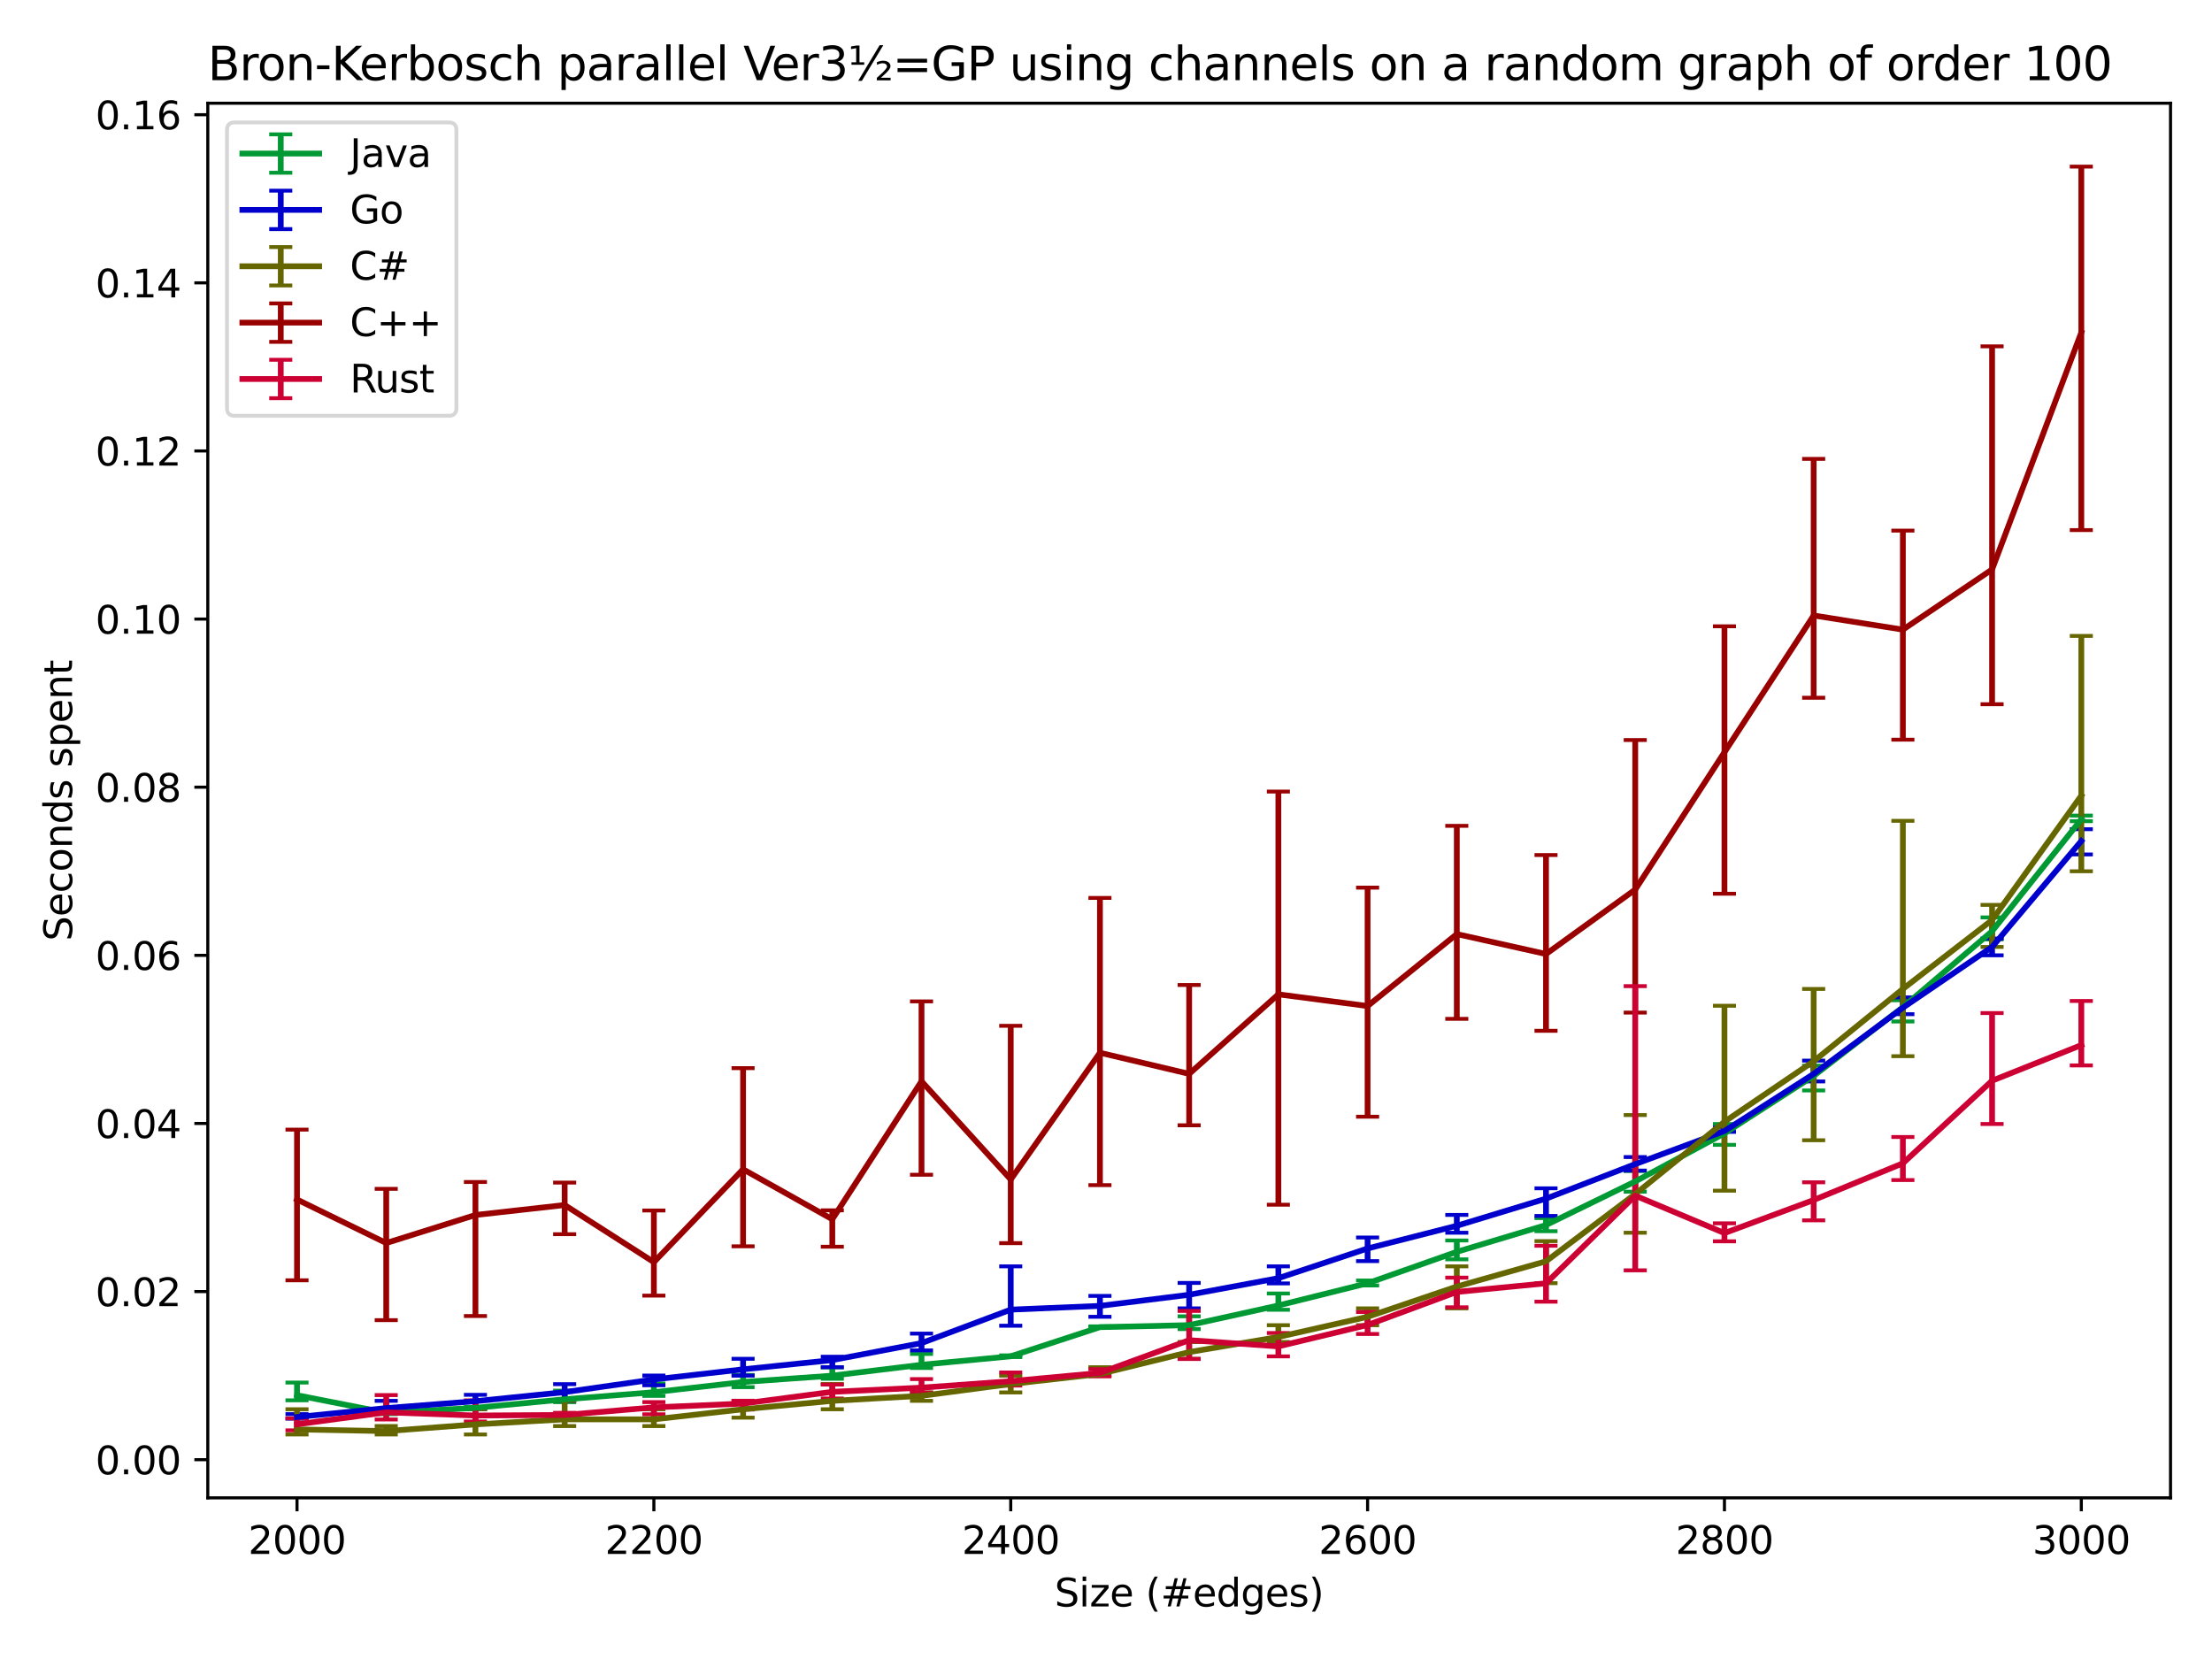 <?xml version="1.0" encoding="utf-8" standalone="no"?>
<!DOCTYPE svg PUBLIC "-//W3C//DTD SVG 1.1//EN"
  "http://www.w3.org/Graphics/SVG/1.1/DTD/svg11.dtd">
<svg xmlns:xlink="http://www.w3.org/1999/xlink" width="576pt" height="432pt" viewBox="0 0 576 432" xmlns="http://www.w3.org/2000/svg" version="1.1">
 <defs>
  <style type="text/css">*{stroke-linejoin: round; stroke-linecap: butt}</style>
 </defs>
 <g id="figure_1">
  <g id="patch_1">
   <path d="M 0 432 
L 576 432 
L 576 0 
L 0 0 
z
" style="fill: #ffffff"/>
  </g>
  <g id="axes_1">
   <g id="patch_2">
    <path d="M 54.11 390.04 
L 565.2 390.04 
L 565.2 26.88 
L 54.11 26.88 
z
" style="fill: #ffffff"/>
   </g>
   <g id="matplotlib.axis_1">
    <g id="xtick_1">
     <g id="line2d_1">
      <defs>
       <path id="mc74f61fcfc" d="M 0 0 
L 0 3.5 
" style="stroke: #000000; stroke-width: 0.8"/>
      </defs>
      <g>
       <use xlink:href="#mc74f61fcfc" x="77.341" y="390.04" style="stroke: #000000; stroke-width: 0.8"/>
      </g>
     </g>
     <g id="text_1">
      <!-- 2000 -->
      <g transform="translate(64.616 404.638)scale(0.1 -0.1)">
       <defs>
        <path id="DejaVuSans-32" d="M 1228 531 
L 3431 531 
L 3431 0 
L 469 0 
L 469 531 
Q 828 903 1448 1529 
Q 2069 2156 2228 2338 
Q 2531 2678 2651 2914 
Q 2772 3150 2772 3378 
Q 2772 3750 2511 3984 
Q 2250 4219 1831 4219 
Q 1534 4219 1204 4116 
Q 875 4013 500 3803 
L 500 4441 
Q 881 4594 1212 4672 
Q 1544 4750 1819 4750 
Q 2544 4750 2975 4387 
Q 3406 4025 3406 3419 
Q 3406 3131 3298 2873 
Q 3191 2616 2906 2266 
Q 2828 2175 2409 1742 
Q 1991 1309 1228 531 
z
" transform="scale(0.016)"/>
        <path id="DejaVuSans-30" d="M 2034 4250 
Q 1547 4250 1301 3770 
Q 1056 3291 1056 2328 
Q 1056 1369 1301 889 
Q 1547 409 2034 409 
Q 2525 409 2770 889 
Q 3016 1369 3016 2328 
Q 3016 3291 2770 3770 
Q 2525 4250 2034 4250 
z
M 2034 4750 
Q 2819 4750 3233 4129 
Q 3647 3509 3647 2328 
Q 3647 1150 3233 529 
Q 2819 -91 2034 -91 
Q 1250 -91 836 529 
Q 422 1150 422 2328 
Q 422 3509 836 4129 
Q 1250 4750 2034 4750 
z
" transform="scale(0.016)"/>
       </defs>
       <use xlink:href="#DejaVuSans-32"/>
       <use xlink:href="#DejaVuSans-30" x="63.623"/>
       <use xlink:href="#DejaVuSans-30" x="127.246"/>
       <use xlink:href="#DejaVuSans-30" x="190.869"/>
      </g>
     </g>
    </g>
    <g id="xtick_2">
     <g id="line2d_2">
      <g>
       <use xlink:href="#mc74f61fcfc" x="170.267" y="390.04" style="stroke: #000000; stroke-width: 0.8"/>
      </g>
     </g>
     <g id="text_2">
      <!-- 2200 -->
      <g transform="translate(157.542 404.638)scale(0.1 -0.1)">
       <use xlink:href="#DejaVuSans-32"/>
       <use xlink:href="#DejaVuSans-32" x="63.623"/>
       <use xlink:href="#DejaVuSans-30" x="127.246"/>
       <use xlink:href="#DejaVuSans-30" x="190.869"/>
      </g>
     </g>
    </g>
    <g id="xtick_3">
     <g id="line2d_3">
      <g>
       <use xlink:href="#mc74f61fcfc" x="263.192" y="390.04" style="stroke: #000000; stroke-width: 0.8"/>
      </g>
     </g>
     <g id="text_3">
      <!-- 2400 -->
      <g transform="translate(250.467 404.638)scale(0.1 -0.1)">
       <defs>
        <path id="DejaVuSans-34" d="M 2419 4116 
L 825 1625 
L 2419 1625 
L 2419 4116 
z
M 2253 4666 
L 3047 4666 
L 3047 1625 
L 3713 1625 
L 3713 1100 
L 3047 1100 
L 3047 0 
L 2419 0 
L 2419 1100 
L 313 1100 
L 313 1709 
L 2253 4666 
z
" transform="scale(0.016)"/>
       </defs>
       <use xlink:href="#DejaVuSans-32"/>
       <use xlink:href="#DejaVuSans-34" x="63.623"/>
       <use xlink:href="#DejaVuSans-30" x="127.246"/>
       <use xlink:href="#DejaVuSans-30" x="190.869"/>
      </g>
     </g>
    </g>
    <g id="xtick_4">
     <g id="line2d_4">
      <g>
       <use xlink:href="#mc74f61fcfc" x="356.118" y="390.04" style="stroke: #000000; stroke-width: 0.8"/>
      </g>
     </g>
     <g id="text_4">
      <!-- 2600 -->
      <g transform="translate(343.393 404.638)scale(0.1 -0.1)">
       <defs>
        <path id="DejaVuSans-36" d="M 2113 2584 
Q 1688 2584 1439 2293 
Q 1191 2003 1191 1497 
Q 1191 994 1439 701 
Q 1688 409 2113 409 
Q 2538 409 2786 701 
Q 3034 994 3034 1497 
Q 3034 2003 2786 2293 
Q 2538 2584 2113 2584 
z
M 3366 4563 
L 3366 3988 
Q 3128 4100 2886 4159 
Q 2644 4219 2406 4219 
Q 1781 4219 1451 3797 
Q 1122 3375 1075 2522 
Q 1259 2794 1537 2939 
Q 1816 3084 2150 3084 
Q 2853 3084 3261 2657 
Q 3669 2231 3669 1497 
Q 3669 778 3244 343 
Q 2819 -91 2113 -91 
Q 1303 -91 875 529 
Q 447 1150 447 2328 
Q 447 3434 972 4092 
Q 1497 4750 2381 4750 
Q 2619 4750 2861 4703 
Q 3103 4656 3366 4563 
z
" transform="scale(0.016)"/>
       </defs>
       <use xlink:href="#DejaVuSans-32"/>
       <use xlink:href="#DejaVuSans-36" x="63.623"/>
       <use xlink:href="#DejaVuSans-30" x="127.246"/>
       <use xlink:href="#DejaVuSans-30" x="190.869"/>
      </g>
     </g>
    </g>
    <g id="xtick_5">
     <g id="line2d_5">
      <g>
       <use xlink:href="#mc74f61fcfc" x="449.043" y="390.04" style="stroke: #000000; stroke-width: 0.8"/>
      </g>
     </g>
     <g id="text_5">
      <!-- 2800 -->
      <g transform="translate(436.318 404.638)scale(0.1 -0.1)">
       <defs>
        <path id="DejaVuSans-38" d="M 2034 2216 
Q 1584 2216 1326 1975 
Q 1069 1734 1069 1313 
Q 1069 891 1326 650 
Q 1584 409 2034 409 
Q 2484 409 2743 651 
Q 3003 894 3003 1313 
Q 3003 1734 2745 1975 
Q 2488 2216 2034 2216 
z
M 1403 2484 
Q 997 2584 770 2862 
Q 544 3141 544 3541 
Q 544 4100 942 4425 
Q 1341 4750 2034 4750 
Q 2731 4750 3128 4425 
Q 3525 4100 3525 3541 
Q 3525 3141 3298 2862 
Q 3072 2584 2669 2484 
Q 3125 2378 3379 2068 
Q 3634 1759 3634 1313 
Q 3634 634 3220 271 
Q 2806 -91 2034 -91 
Q 1263 -91 848 271 
Q 434 634 434 1313 
Q 434 1759 690 2068 
Q 947 2378 1403 2484 
z
M 1172 3481 
Q 1172 3119 1398 2916 
Q 1625 2713 2034 2713 
Q 2441 2713 2670 2916 
Q 2900 3119 2900 3481 
Q 2900 3844 2670 4047 
Q 2441 4250 2034 4250 
Q 1625 4250 1398 4047 
Q 1172 3844 1172 3481 
z
" transform="scale(0.016)"/>
       </defs>
       <use xlink:href="#DejaVuSans-32"/>
       <use xlink:href="#DejaVuSans-38" x="63.623"/>
       <use xlink:href="#DejaVuSans-30" x="127.246"/>
       <use xlink:href="#DejaVuSans-30" x="190.869"/>
      </g>
     </g>
    </g>
    <g id="xtick_6">
     <g id="line2d_6">
      <g>
       <use xlink:href="#mc74f61fcfc" x="541.969" y="390.04" style="stroke: #000000; stroke-width: 0.8"/>
      </g>
     </g>
     <g id="text_6">
      <!-- 3000 -->
      <g transform="translate(529.244 404.638)scale(0.1 -0.1)">
       <defs>
        <path id="DejaVuSans-33" d="M 2597 2516 
Q 3050 2419 3304 2112 
Q 3559 1806 3559 1356 
Q 3559 666 3084 287 
Q 2609 -91 1734 -91 
Q 1441 -91 1130 -33 
Q 819 25 488 141 
L 488 750 
Q 750 597 1062 519 
Q 1375 441 1716 441 
Q 2309 441 2620 675 
Q 2931 909 2931 1356 
Q 2931 1769 2642 2001 
Q 2353 2234 1838 2234 
L 1294 2234 
L 1294 2753 
L 1863 2753 
Q 2328 2753 2575 2939 
Q 2822 3125 2822 3475 
Q 2822 3834 2567 4026 
Q 2313 4219 1838 4219 
Q 1578 4219 1281 4162 
Q 984 4106 628 3988 
L 628 4550 
Q 988 4650 1302 4700 
Q 1616 4750 1894 4750 
Q 2613 4750 3031 4423 
Q 3450 4097 3450 3541 
Q 3450 3153 3228 2886 
Q 3006 2619 2597 2516 
z
" transform="scale(0.016)"/>
       </defs>
       <use xlink:href="#DejaVuSans-33"/>
       <use xlink:href="#DejaVuSans-30" x="63.623"/>
       <use xlink:href="#DejaVuSans-30" x="127.246"/>
       <use xlink:href="#DejaVuSans-30" x="190.869"/>
      </g>
     </g>
    </g>
    <g id="text_7">
     <!-- Size (#edges) -->
     <g transform="translate(274.604 418.317)scale(0.1 -0.1)">
      <defs>
       <path id="DejaVuSans-53" d="M 3425 4513 
L 3425 3897 
Q 3066 4069 2747 4153 
Q 2428 4238 2131 4238 
Q 1616 4238 1336 4038 
Q 1056 3838 1056 3469 
Q 1056 3159 1242 3001 
Q 1428 2844 1947 2747 
L 2328 2669 
Q 3034 2534 3370 2195 
Q 3706 1856 3706 1288 
Q 3706 609 3251 259 
Q 2797 -91 1919 -91 
Q 1588 -91 1214 -16 
Q 841 59 441 206 
L 441 856 
Q 825 641 1194 531 
Q 1563 422 1919 422 
Q 2459 422 2753 634 
Q 3047 847 3047 1241 
Q 3047 1584 2836 1778 
Q 2625 1972 2144 2069 
L 1759 2144 
Q 1053 2284 737 2584 
Q 422 2884 422 3419 
Q 422 4038 858 4394 
Q 1294 4750 2059 4750 
Q 2388 4750 2728 4690 
Q 3069 4631 3425 4513 
z
" transform="scale(0.016)"/>
       <path id="DejaVuSans-69" d="M 603 3500 
L 1178 3500 
L 1178 0 
L 603 0 
L 603 3500 
z
M 603 4863 
L 1178 4863 
L 1178 4134 
L 603 4134 
L 603 4863 
z
" transform="scale(0.016)"/>
       <path id="DejaVuSans-7a" d="M 353 3500 
L 3084 3500 
L 3084 2975 
L 922 459 
L 3084 459 
L 3084 0 
L 275 0 
L 275 525 
L 2438 3041 
L 353 3041 
L 353 3500 
z
" transform="scale(0.016)"/>
       <path id="DejaVuSans-65" d="M 3597 1894 
L 3597 1613 
L 953 1613 
Q 991 1019 1311 708 
Q 1631 397 2203 397 
Q 2534 397 2845 478 
Q 3156 559 3463 722 
L 3463 178 
Q 3153 47 2828 -22 
Q 2503 -91 2169 -91 
Q 1331 -91 842 396 
Q 353 884 353 1716 
Q 353 2575 817 3079 
Q 1281 3584 2069 3584 
Q 2775 3584 3186 3129 
Q 3597 2675 3597 1894 
z
M 3022 2063 
Q 3016 2534 2758 2815 
Q 2500 3097 2075 3097 
Q 1594 3097 1305 2825 
Q 1016 2553 972 2059 
L 3022 2063 
z
" transform="scale(0.016)"/>
       <path id="DejaVuSans-20" transform="scale(0.016)"/>
       <path id="DejaVuSans-28" d="M 1984 4856 
Q 1566 4138 1362 3434 
Q 1159 2731 1159 2009 
Q 1159 1288 1364 580 
Q 1569 -128 1984 -844 
L 1484 -844 
Q 1016 -109 783 600 
Q 550 1309 550 2009 
Q 550 2706 781 3412 
Q 1013 4119 1484 4856 
L 1984 4856 
z
" transform="scale(0.016)"/>
       <path id="DejaVuSans-23" d="M 3272 2816 
L 2363 2816 
L 2100 1772 
L 3016 1772 
L 3272 2816 
z
M 2803 4594 
L 2478 3297 
L 3391 3297 
L 3719 4594 
L 4219 4594 
L 3897 3297 
L 4872 3297 
L 4872 2816 
L 3775 2816 
L 3519 1772 
L 4513 1772 
L 4513 1294 
L 3397 1294 
L 3072 0 
L 2572 0 
L 2894 1294 
L 1978 1294 
L 1656 0 
L 1153 0 
L 1478 1294 
L 494 1294 
L 494 1772 
L 1594 1772 
L 1856 2816 
L 850 2816 
L 850 3297 
L 1978 3297 
L 2297 4594 
L 2803 4594 
z
" transform="scale(0.016)"/>
       <path id="DejaVuSans-64" d="M 2906 2969 
L 2906 4863 
L 3481 4863 
L 3481 0 
L 2906 0 
L 2906 525 
Q 2725 213 2448 61 
Q 2172 -91 1784 -91 
Q 1150 -91 751 415 
Q 353 922 353 1747 
Q 353 2572 751 3078 
Q 1150 3584 1784 3584 
Q 2172 3584 2448 3432 
Q 2725 3281 2906 2969 
z
M 947 1747 
Q 947 1113 1208 752 
Q 1469 391 1925 391 
Q 2381 391 2643 752 
Q 2906 1113 2906 1747 
Q 2906 2381 2643 2742 
Q 2381 3103 1925 3103 
Q 1469 3103 1208 2742 
Q 947 2381 947 1747 
z
" transform="scale(0.016)"/>
       <path id="DejaVuSans-67" d="M 2906 1791 
Q 2906 2416 2648 2759 
Q 2391 3103 1925 3103 
Q 1463 3103 1205 2759 
Q 947 2416 947 1791 
Q 947 1169 1205 825 
Q 1463 481 1925 481 
Q 2391 481 2648 825 
Q 2906 1169 2906 1791 
z
M 3481 434 
Q 3481 -459 3084 -895 
Q 2688 -1331 1869 -1331 
Q 1566 -1331 1297 -1286 
Q 1028 -1241 775 -1147 
L 775 -588 
Q 1028 -725 1275 -790 
Q 1522 -856 1778 -856 
Q 2344 -856 2625 -561 
Q 2906 -266 2906 331 
L 2906 616 
Q 2728 306 2450 153 
Q 2172 0 1784 0 
Q 1141 0 747 490 
Q 353 981 353 1791 
Q 353 2603 747 3093 
Q 1141 3584 1784 3584 
Q 2172 3584 2450 3431 
Q 2728 3278 2906 2969 
L 2906 3500 
L 3481 3500 
L 3481 434 
z
" transform="scale(0.016)"/>
       <path id="DejaVuSans-73" d="M 2834 3397 
L 2834 2853 
Q 2591 2978 2328 3040 
Q 2066 3103 1784 3103 
Q 1356 3103 1142 2972 
Q 928 2841 928 2578 
Q 928 2378 1081 2264 
Q 1234 2150 1697 2047 
L 1894 2003 
Q 2506 1872 2764 1633 
Q 3022 1394 3022 966 
Q 3022 478 2636 193 
Q 2250 -91 1575 -91 
Q 1294 -91 989 -36 
Q 684 19 347 128 
L 347 722 
Q 666 556 975 473 
Q 1284 391 1588 391 
Q 1994 391 2212 530 
Q 2431 669 2431 922 
Q 2431 1156 2273 1281 
Q 2116 1406 1581 1522 
L 1381 1569 
Q 847 1681 609 1914 
Q 372 2147 372 2553 
Q 372 3047 722 3315 
Q 1072 3584 1716 3584 
Q 2034 3584 2315 3537 
Q 2597 3491 2834 3397 
z
" transform="scale(0.016)"/>
       <path id="DejaVuSans-29" d="M 513 4856 
L 1013 4856 
Q 1481 4119 1714 3412 
Q 1947 2706 1947 2009 
Q 1947 1309 1714 600 
Q 1481 -109 1013 -844 
L 513 -844 
Q 928 -128 1133 580 
Q 1338 1288 1338 2009 
Q 1338 2731 1133 3434 
Q 928 4138 513 4856 
z
" transform="scale(0.016)"/>
      </defs>
      <use xlink:href="#DejaVuSans-53"/>
      <use xlink:href="#DejaVuSans-69" x="63.477"/>
      <use xlink:href="#DejaVuSans-7a" x="91.26"/>
      <use xlink:href="#DejaVuSans-65" x="143.75"/>
      <use xlink:href="#DejaVuSans-20" x="205.273"/>
      <use xlink:href="#DejaVuSans-28" x="237.061"/>
      <use xlink:href="#DejaVuSans-23" x="276.074"/>
      <use xlink:href="#DejaVuSans-65" x="359.863"/>
      <use xlink:href="#DejaVuSans-64" x="421.387"/>
      <use xlink:href="#DejaVuSans-67" x="484.863"/>
      <use xlink:href="#DejaVuSans-65" x="548.34"/>
      <use xlink:href="#DejaVuSans-73" x="609.863"/>
      <use xlink:href="#DejaVuSans-29" x="661.963"/>
     </g>
    </g>
   </g>
   <g id="matplotlib.axis_2">
    <g id="ytick_1">
     <g id="line2d_7">
      <defs>
       <path id="m7eb1c47a8f" d="M 0 0 
L -3.5 0 
" style="stroke: #000000; stroke-width: 0.8"/>
      </defs>
      <g>
       <use xlink:href="#m7eb1c47a8f" x="54.11" y="380.099" style="stroke: #000000; stroke-width: 0.8"/>
      </g>
     </g>
     <g id="text_8">
      <!-- 0.00 -->
      <g transform="translate(24.844 383.899)scale(0.1 -0.1)">
       <defs>
        <path id="DejaVuSans-2e" d="M 684 794 
L 1344 794 
L 1344 0 
L 684 0 
L 684 794 
z
" transform="scale(0.016)"/>
       </defs>
       <use xlink:href="#DejaVuSans-30"/>
       <use xlink:href="#DejaVuSans-2e" x="63.623"/>
       <use xlink:href="#DejaVuSans-30" x="95.41"/>
       <use xlink:href="#DejaVuSans-30" x="159.033"/>
      </g>
     </g>
    </g>
    <g id="ytick_2">
     <g id="line2d_8">
      <g>
       <use xlink:href="#m7eb1c47a8f" x="54.11" y="336.321" style="stroke: #000000; stroke-width: 0.8"/>
      </g>
     </g>
     <g id="text_9">
      <!-- 0.02 -->
      <g transform="translate(24.844 340.12)scale(0.1 -0.1)">
       <use xlink:href="#DejaVuSans-30"/>
       <use xlink:href="#DejaVuSans-2e" x="63.623"/>
       <use xlink:href="#DejaVuSans-30" x="95.41"/>
       <use xlink:href="#DejaVuSans-32" x="159.033"/>
      </g>
     </g>
    </g>
    <g id="ytick_3">
     <g id="line2d_9">
      <g>
       <use xlink:href="#m7eb1c47a8f" x="54.11" y="292.543" style="stroke: #000000; stroke-width: 0.8"/>
      </g>
     </g>
     <g id="text_10">
      <!-- 0.04 -->
      <g transform="translate(24.844 296.342)scale(0.1 -0.1)">
       <use xlink:href="#DejaVuSans-30"/>
       <use xlink:href="#DejaVuSans-2e" x="63.623"/>
       <use xlink:href="#DejaVuSans-30" x="95.41"/>
       <use xlink:href="#DejaVuSans-34" x="159.033"/>
      </g>
     </g>
    </g>
    <g id="ytick_4">
     <g id="line2d_10">
      <g>
       <use xlink:href="#m7eb1c47a8f" x="54.11" y="248.765" style="stroke: #000000; stroke-width: 0.8"/>
      </g>
     </g>
     <g id="text_11">
      <!-- 0.06 -->
      <g transform="translate(24.844 252.564)scale(0.1 -0.1)">
       <use xlink:href="#DejaVuSans-30"/>
       <use xlink:href="#DejaVuSans-2e" x="63.623"/>
       <use xlink:href="#DejaVuSans-30" x="95.41"/>
       <use xlink:href="#DejaVuSans-36" x="159.033"/>
      </g>
     </g>
    </g>
    <g id="ytick_5">
     <g id="line2d_11">
      <g>
       <use xlink:href="#m7eb1c47a8f" x="54.11" y="204.986" style="stroke: #000000; stroke-width: 0.8"/>
      </g>
     </g>
     <g id="text_12">
      <!-- 0.08 -->
      <g transform="translate(24.844 208.785)scale(0.1 -0.1)">
       <use xlink:href="#DejaVuSans-30"/>
       <use xlink:href="#DejaVuSans-2e" x="63.623"/>
       <use xlink:href="#DejaVuSans-30" x="95.41"/>
       <use xlink:href="#DejaVuSans-38" x="159.033"/>
      </g>
     </g>
    </g>
    <g id="ytick_6">
     <g id="line2d_12">
      <g>
       <use xlink:href="#m7eb1c47a8f" x="54.11" y="161.208" style="stroke: #000000; stroke-width: 0.8"/>
      </g>
     </g>
     <g id="text_13">
      <!-- 0.10 -->
      <g transform="translate(24.844 165.007)scale(0.1 -0.1)">
       <defs>
        <path id="DejaVuSans-31" d="M 794 531 
L 1825 531 
L 1825 4091 
L 703 3866 
L 703 4441 
L 1819 4666 
L 2450 4666 
L 2450 531 
L 3481 531 
L 3481 0 
L 794 0 
L 794 531 
z
" transform="scale(0.016)"/>
       </defs>
       <use xlink:href="#DejaVuSans-30"/>
       <use xlink:href="#DejaVuSans-2e" x="63.623"/>
       <use xlink:href="#DejaVuSans-31" x="95.41"/>
       <use xlink:href="#DejaVuSans-30" x="159.033"/>
      </g>
     </g>
    </g>
    <g id="ytick_7">
     <g id="line2d_13">
      <g>
       <use xlink:href="#m7eb1c47a8f" x="54.11" y="117.43" style="stroke: #000000; stroke-width: 0.8"/>
      </g>
     </g>
     <g id="text_14">
      <!-- 0.12 -->
      <g transform="translate(24.844 121.229)scale(0.1 -0.1)">
       <use xlink:href="#DejaVuSans-30"/>
       <use xlink:href="#DejaVuSans-2e" x="63.623"/>
       <use xlink:href="#DejaVuSans-31" x="95.41"/>
       <use xlink:href="#DejaVuSans-32" x="159.033"/>
      </g>
     </g>
    </g>
    <g id="ytick_8">
     <g id="line2d_14">
      <g>
       <use xlink:href="#m7eb1c47a8f" x="54.11" y="73.651" style="stroke: #000000; stroke-width: 0.8"/>
      </g>
     </g>
     <g id="text_15">
      <!-- 0.14 -->
      <g transform="translate(24.844 77.45)scale(0.1 -0.1)">
       <use xlink:href="#DejaVuSans-30"/>
       <use xlink:href="#DejaVuSans-2e" x="63.623"/>
       <use xlink:href="#DejaVuSans-31" x="95.41"/>
       <use xlink:href="#DejaVuSans-34" x="159.033"/>
      </g>
     </g>
    </g>
    <g id="ytick_9">
     <g id="line2d_15">
      <g>
       <use xlink:href="#m7eb1c47a8f" x="54.11" y="29.873" style="stroke: #000000; stroke-width: 0.8"/>
      </g>
     </g>
     <g id="text_16">
      <!-- 0.16 -->
      <g transform="translate(24.844 33.672)scale(0.1 -0.1)">
       <use xlink:href="#DejaVuSans-30"/>
       <use xlink:href="#DejaVuSans-2e" x="63.623"/>
       <use xlink:href="#DejaVuSans-31" x="95.41"/>
       <use xlink:href="#DejaVuSans-36" x="159.033"/>
      </g>
     </g>
    </g>
    <g id="text_17">
     <!-- Seconds spent -->
     <g transform="translate(18.765 245.04)rotate(-90)scale(0.1 -0.1)">
      <defs>
       <path id="DejaVuSans-63" d="M 3122 3366 
L 3122 2828 
Q 2878 2963 2633 3030 
Q 2388 3097 2138 3097 
Q 1578 3097 1268 2742 
Q 959 2388 959 1747 
Q 959 1106 1268 751 
Q 1578 397 2138 397 
Q 2388 397 2633 464 
Q 2878 531 3122 666 
L 3122 134 
Q 2881 22 2623 -34 
Q 2366 -91 2075 -91 
Q 1284 -91 818 406 
Q 353 903 353 1747 
Q 353 2603 823 3093 
Q 1294 3584 2113 3584 
Q 2378 3584 2631 3529 
Q 2884 3475 3122 3366 
z
" transform="scale(0.016)"/>
       <path id="DejaVuSans-6f" d="M 1959 3097 
Q 1497 3097 1228 2736 
Q 959 2375 959 1747 
Q 959 1119 1226 758 
Q 1494 397 1959 397 
Q 2419 397 2687 759 
Q 2956 1122 2956 1747 
Q 2956 2369 2687 2733 
Q 2419 3097 1959 3097 
z
M 1959 3584 
Q 2709 3584 3137 3096 
Q 3566 2609 3566 1747 
Q 3566 888 3137 398 
Q 2709 -91 1959 -91 
Q 1206 -91 779 398 
Q 353 888 353 1747 
Q 353 2609 779 3096 
Q 1206 3584 1959 3584 
z
" transform="scale(0.016)"/>
       <path id="DejaVuSans-6e" d="M 3513 2113 
L 3513 0 
L 2938 0 
L 2938 2094 
Q 2938 2591 2744 2837 
Q 2550 3084 2163 3084 
Q 1697 3084 1428 2787 
Q 1159 2491 1159 1978 
L 1159 0 
L 581 0 
L 581 3500 
L 1159 3500 
L 1159 2956 
Q 1366 3272 1645 3428 
Q 1925 3584 2291 3584 
Q 2894 3584 3203 3211 
Q 3513 2838 3513 2113 
z
" transform="scale(0.016)"/>
       <path id="DejaVuSans-70" d="M 1159 525 
L 1159 -1331 
L 581 -1331 
L 581 3500 
L 1159 3500 
L 1159 2969 
Q 1341 3281 1617 3432 
Q 1894 3584 2278 3584 
Q 2916 3584 3314 3078 
Q 3713 2572 3713 1747 
Q 3713 922 3314 415 
Q 2916 -91 2278 -91 
Q 1894 -91 1617 61 
Q 1341 213 1159 525 
z
M 3116 1747 
Q 3116 2381 2855 2742 
Q 2594 3103 2138 3103 
Q 1681 3103 1420 2742 
Q 1159 2381 1159 1747 
Q 1159 1113 1420 752 
Q 1681 391 2138 391 
Q 2594 391 2855 752 
Q 3116 1113 3116 1747 
z
" transform="scale(0.016)"/>
       <path id="DejaVuSans-74" d="M 1172 4494 
L 1172 3500 
L 2356 3500 
L 2356 3053 
L 1172 3053 
L 1172 1153 
Q 1172 725 1289 603 
Q 1406 481 1766 481 
L 2356 481 
L 2356 0 
L 1766 0 
Q 1100 0 847 248 
Q 594 497 594 1153 
L 594 3053 
L 172 3053 
L 172 3500 
L 594 3500 
L 594 4494 
L 1172 4494 
z
" transform="scale(0.016)"/>
      </defs>
      <use xlink:href="#DejaVuSans-53"/>
      <use xlink:href="#DejaVuSans-65" x="63.477"/>
      <use xlink:href="#DejaVuSans-63" x="125"/>
      <use xlink:href="#DejaVuSans-6f" x="179.98"/>
      <use xlink:href="#DejaVuSans-6e" x="241.162"/>
      <use xlink:href="#DejaVuSans-64" x="304.541"/>
      <use xlink:href="#DejaVuSans-73" x="368.018"/>
      <use xlink:href="#DejaVuSans-20" x="420.117"/>
      <use xlink:href="#DejaVuSans-73" x="451.904"/>
      <use xlink:href="#DejaVuSans-70" x="504.004"/>
      <use xlink:href="#DejaVuSans-65" x="567.48"/>
      <use xlink:href="#DejaVuSans-6e" x="629.004"/>
      <use xlink:href="#DejaVuSans-74" x="692.383"/>
     </g>
    </g>
   </g>
   <g id="LineCollection_1">
    <path d="M 77.341 364.633 
L 77.341 360.014 
" clip-path="url(#pab9570f9ef)" style="fill: none; stroke: #009933; stroke-width: 1.5"/>
    <path d="M 100.573 368.225 
L 100.573 367.419 
" clip-path="url(#pab9570f9ef)" style="fill: none; stroke: #009933; stroke-width: 1.5"/>
    <path d="M 123.804 366.815 
L 123.804 366.388 
" clip-path="url(#pab9570f9ef)" style="fill: none; stroke: #009933; stroke-width: 1.5"/>
    <path d="M 147.035 365.119 
L 147.035 362.126 
" clip-path="url(#pab9570f9ef)" style="fill: none; stroke: #009933; stroke-width: 1.5"/>
    <path d="M 170.267 363.483 
L 170.267 360.259 
" clip-path="url(#pab9570f9ef)" style="fill: none; stroke: #009933; stroke-width: 1.5"/>
    <path d="M 193.498 361.209 
L 193.498 358.031 
" clip-path="url(#pab9570f9ef)" style="fill: none; stroke: #009933; stroke-width: 1.5"/>
    <path d="M 216.73 359.029 
L 216.73 356.063 
" clip-path="url(#pab9570f9ef)" style="fill: none; stroke: #009933; stroke-width: 1.5"/>
    <path d="M 239.961 356.223 
L 239.961 352.565 
" clip-path="url(#pab9570f9ef)" style="fill: none; stroke: #009933; stroke-width: 1.5"/>
    <path d="M 263.192 353.373 
L 263.192 352.939 
" clip-path="url(#pab9570f9ef)" style="fill: none; stroke: #009933; stroke-width: 1.5"/>
    <path d="M 286.424 345.65 
L 286.424 345.383 
" clip-path="url(#pab9570f9ef)" style="fill: none; stroke: #009933; stroke-width: 1.5"/>
    <path d="M 309.655 346.097 
L 309.655 342.761 
" clip-path="url(#pab9570f9ef)" style="fill: none; stroke: #009933; stroke-width: 1.5"/>
    <path d="M 332.886 341.058 
L 332.886 336.822 
" clip-path="url(#pab9570f9ef)" style="fill: none; stroke: #009933; stroke-width: 1.5"/>
    <path d="M 356.118 334.732 
L 356.118 333.447 
" clip-path="url(#pab9570f9ef)" style="fill: none; stroke: #009933; stroke-width: 1.5"/>
    <path d="M 379.349 327.922 
L 379.349 323.019 
" clip-path="url(#pab9570f9ef)" style="fill: none; stroke: #009933; stroke-width: 1.5"/>
    <path d="M 402.58 320.605 
L 402.58 317.188 
" clip-path="url(#pab9570f9ef)" style="fill: none; stroke: #009933; stroke-width: 1.5"/>
    <path d="M 425.812 310.31 
L 425.812 304.936 
" clip-path="url(#pab9570f9ef)" style="fill: none; stroke: #009933; stroke-width: 1.5"/>
    <path d="M 449.043 298.114 
L 449.043 292.698 
" clip-path="url(#pab9570f9ef)" style="fill: none; stroke: #009933; stroke-width: 1.5"/>
    <path d="M 472.275 283.954 
L 472.275 277.505 
" clip-path="url(#pab9570f9ef)" style="fill: none; stroke: #009933; stroke-width: 1.5"/>
    <path d="M 495.506 265.989 
L 495.506 260.464 
" clip-path="url(#pab9570f9ef)" style="fill: none; stroke: #009933; stroke-width: 1.5"/>
    <path d="M 518.737 244.614 
L 518.737 238.893 
" clip-path="url(#pab9570f9ef)" style="fill: none; stroke: #009933; stroke-width: 1.5"/>
    <path d="M 541.969 213.827 
L 541.969 212.38 
" clip-path="url(#pab9570f9ef)" style="fill: none; stroke: #009933; stroke-width: 1.5"/>
   </g>
   <g id="line2d_16">
    <defs>
     <path id="m567d63a80a" d="M 3 0 
L -3 -0 
" style="stroke: #009933"/>
    </defs>
    <g clip-path="url(#pab9570f9ef)">
     <use xlink:href="#m567d63a80a" x="77.341" y="364.633" style="fill: #009933; stroke: #009933"/>
     <use xlink:href="#m567d63a80a" x="100.573" y="368.225" style="fill: #009933; stroke: #009933"/>
     <use xlink:href="#m567d63a80a" x="123.804" y="366.815" style="fill: #009933; stroke: #009933"/>
     <use xlink:href="#m567d63a80a" x="147.035" y="365.119" style="fill: #009933; stroke: #009933"/>
     <use xlink:href="#m567d63a80a" x="170.267" y="363.483" style="fill: #009933; stroke: #009933"/>
     <use xlink:href="#m567d63a80a" x="193.498" y="361.209" style="fill: #009933; stroke: #009933"/>
     <use xlink:href="#m567d63a80a" x="216.73" y="359.029" style="fill: #009933; stroke: #009933"/>
     <use xlink:href="#m567d63a80a" x="239.961" y="356.223" style="fill: #009933; stroke: #009933"/>
     <use xlink:href="#m567d63a80a" x="263.192" y="353.373" style="fill: #009933; stroke: #009933"/>
     <use xlink:href="#m567d63a80a" x="286.424" y="345.65" style="fill: #009933; stroke: #009933"/>
     <use xlink:href="#m567d63a80a" x="309.655" y="346.097" style="fill: #009933; stroke: #009933"/>
     <use xlink:href="#m567d63a80a" x="332.886" y="341.058" style="fill: #009933; stroke: #009933"/>
     <use xlink:href="#m567d63a80a" x="356.118" y="334.732" style="fill: #009933; stroke: #009933"/>
     <use xlink:href="#m567d63a80a" x="379.349" y="327.922" style="fill: #009933; stroke: #009933"/>
     <use xlink:href="#m567d63a80a" x="402.58" y="320.605" style="fill: #009933; stroke: #009933"/>
     <use xlink:href="#m567d63a80a" x="425.812" y="310.31" style="fill: #009933; stroke: #009933"/>
     <use xlink:href="#m567d63a80a" x="449.043" y="298.114" style="fill: #009933; stroke: #009933"/>
     <use xlink:href="#m567d63a80a" x="472.275" y="283.954" style="fill: #009933; stroke: #009933"/>
     <use xlink:href="#m567d63a80a" x="495.506" y="265.989" style="fill: #009933; stroke: #009933"/>
     <use xlink:href="#m567d63a80a" x="518.737" y="244.614" style="fill: #009933; stroke: #009933"/>
     <use xlink:href="#m567d63a80a" x="541.969" y="213.827" style="fill: #009933; stroke: #009933"/>
    </g>
   </g>
   <g id="line2d_17">
    <g clip-path="url(#pab9570f9ef)">
     <use xlink:href="#m567d63a80a" x="77.341" y="360.014" style="fill: #009933; stroke: #009933"/>
     <use xlink:href="#m567d63a80a" x="100.573" y="367.419" style="fill: #009933; stroke: #009933"/>
     <use xlink:href="#m567d63a80a" x="123.804" y="366.388" style="fill: #009933; stroke: #009933"/>
     <use xlink:href="#m567d63a80a" x="147.035" y="362.126" style="fill: #009933; stroke: #009933"/>
     <use xlink:href="#m567d63a80a" x="170.267" y="360.259" style="fill: #009933; stroke: #009933"/>
     <use xlink:href="#m567d63a80a" x="193.498" y="358.031" style="fill: #009933; stroke: #009933"/>
     <use xlink:href="#m567d63a80a" x="216.73" y="356.063" style="fill: #009933; stroke: #009933"/>
     <use xlink:href="#m567d63a80a" x="239.961" y="352.565" style="fill: #009933; stroke: #009933"/>
     <use xlink:href="#m567d63a80a" x="263.192" y="352.939" style="fill: #009933; stroke: #009933"/>
     <use xlink:href="#m567d63a80a" x="286.424" y="345.383" style="fill: #009933; stroke: #009933"/>
     <use xlink:href="#m567d63a80a" x="309.655" y="342.761" style="fill: #009933; stroke: #009933"/>
     <use xlink:href="#m567d63a80a" x="332.886" y="336.822" style="fill: #009933; stroke: #009933"/>
     <use xlink:href="#m567d63a80a" x="356.118" y="333.447" style="fill: #009933; stroke: #009933"/>
     <use xlink:href="#m567d63a80a" x="379.349" y="323.019" style="fill: #009933; stroke: #009933"/>
     <use xlink:href="#m567d63a80a" x="402.58" y="317.188" style="fill: #009933; stroke: #009933"/>
     <use xlink:href="#m567d63a80a" x="425.812" y="304.936" style="fill: #009933; stroke: #009933"/>
     <use xlink:href="#m567d63a80a" x="449.043" y="292.698" style="fill: #009933; stroke: #009933"/>
     <use xlink:href="#m567d63a80a" x="472.275" y="277.505" style="fill: #009933; stroke: #009933"/>
     <use xlink:href="#m567d63a80a" x="495.506" y="260.464" style="fill: #009933; stroke: #009933"/>
     <use xlink:href="#m567d63a80a" x="518.737" y="238.893" style="fill: #009933; stroke: #009933"/>
     <use xlink:href="#m567d63a80a" x="541.969" y="212.38" style="fill: #009933; stroke: #009933"/>
    </g>
   </g>
   <g id="LineCollection_2">
    <path d="M 77.341 369.422 
L 77.341 368.227 
" clip-path="url(#pab9570f9ef)" style="fill: none; stroke: #0000cc; stroke-width: 1.5"/>
    <path d="M 100.573 367.907 
L 100.573 364.777 
" clip-path="url(#pab9570f9ef)" style="fill: none; stroke: #0000cc; stroke-width: 1.5"/>
    <path d="M 123.804 366.964 
L 123.804 363.21 
" clip-path="url(#pab9570f9ef)" style="fill: none; stroke: #0000cc; stroke-width: 1.5"/>
    <path d="M 147.035 364.777 
L 147.035 360.425 
" clip-path="url(#pab9570f9ef)" style="fill: none; stroke: #0000cc; stroke-width: 1.5"/>
    <path d="M 170.267 360.719 
L 170.267 358.195 
" clip-path="url(#pab9570f9ef)" style="fill: none; stroke: #0000cc; stroke-width: 1.5"/>
    <path d="M 193.498 358.21 
L 193.498 353.83 
" clip-path="url(#pab9570f9ef)" style="fill: none; stroke: #0000cc; stroke-width: 1.5"/>
    <path d="M 216.73 356.024 
L 216.73 353.29 
" clip-path="url(#pab9570f9ef)" style="fill: none; stroke: #0000cc; stroke-width: 1.5"/>
    <path d="M 239.961 351.644 
L 239.961 347.266 
" clip-path="url(#pab9570f9ef)" style="fill: none; stroke: #0000cc; stroke-width: 1.5"/>
    <path d="M 263.192 345.215 
L 263.192 329.752 
" clip-path="url(#pab9570f9ef)" style="fill: none; stroke: #0000cc; stroke-width: 1.5"/>
    <path d="M 286.424 342.888 
L 286.424 337.451 
" clip-path="url(#pab9570f9ef)" style="fill: none; stroke: #0000cc; stroke-width: 1.5"/>
    <path d="M 309.655 340.701 
L 309.655 334.067 
" clip-path="url(#pab9570f9ef)" style="fill: none; stroke: #0000cc; stroke-width: 1.5"/>
    <path d="M 332.886 334.189 
L 332.886 329.754 
" clip-path="url(#pab9570f9ef)" style="fill: none; stroke: #0000cc; stroke-width: 1.5"/>
    <path d="M 356.118 328.386 
L 356.118 322.244 
" clip-path="url(#pab9570f9ef)" style="fill: none; stroke: #0000cc; stroke-width: 1.5"/>
    <path d="M 379.349 320.999 
L 379.349 316.36 
" clip-path="url(#pab9570f9ef)" style="fill: none; stroke: #0000cc; stroke-width: 1.5"/>
    <path d="M 402.58 316.621 
L 402.58 309.43 
" clip-path="url(#pab9570f9ef)" style="fill: none; stroke: #0000cc; stroke-width: 1.5"/>
    <path d="M 425.812 304.81 
L 425.812 301.298 
" clip-path="url(#pab9570f9ef)" style="fill: none; stroke: #0000cc; stroke-width: 1.5"/>
    <path d="M 449.043 294.734 
L 449.043 293.615 
" clip-path="url(#pab9570f9ef)" style="fill: none; stroke: #0000cc; stroke-width: 1.5"/>
    <path d="M 472.275 281.6 
L 472.275 276.176 
" clip-path="url(#pab9570f9ef)" style="fill: none; stroke: #0000cc; stroke-width: 1.5"/>
    <path d="M 495.506 264.087 
L 495.506 259.709 
" clip-path="url(#pab9570f9ef)" style="fill: none; stroke: #0000cc; stroke-width: 1.5"/>
    <path d="M 518.737 248.767 
L 518.737 244.387 
" clip-path="url(#pab9570f9ef)" style="fill: none; stroke: #0000cc; stroke-width: 1.5"/>
    <path d="M 541.969 222.495 
L 541.969 215.929 
" clip-path="url(#pab9570f9ef)" style="fill: none; stroke: #0000cc; stroke-width: 1.5"/>
   </g>
   <g id="line2d_18">
    <defs>
     <path id="m71e13e22db" d="M 3 0 
L -3 -0 
" style="stroke: #0000cc"/>
    </defs>
    <g clip-path="url(#pab9570f9ef)">
     <use xlink:href="#m71e13e22db" x="77.341" y="369.422" style="fill: #0000cc; stroke: #0000cc"/>
     <use xlink:href="#m71e13e22db" x="100.573" y="367.907" style="fill: #0000cc; stroke: #0000cc"/>
     <use xlink:href="#m71e13e22db" x="123.804" y="366.964" style="fill: #0000cc; stroke: #0000cc"/>
     <use xlink:href="#m71e13e22db" x="147.035" y="364.777" style="fill: #0000cc; stroke: #0000cc"/>
     <use xlink:href="#m71e13e22db" x="170.267" y="360.719" style="fill: #0000cc; stroke: #0000cc"/>
     <use xlink:href="#m71e13e22db" x="193.498" y="358.21" style="fill: #0000cc; stroke: #0000cc"/>
     <use xlink:href="#m71e13e22db" x="216.73" y="356.024" style="fill: #0000cc; stroke: #0000cc"/>
     <use xlink:href="#m71e13e22db" x="239.961" y="351.644" style="fill: #0000cc; stroke: #0000cc"/>
     <use xlink:href="#m71e13e22db" x="263.192" y="345.215" style="fill: #0000cc; stroke: #0000cc"/>
     <use xlink:href="#m71e13e22db" x="286.424" y="342.888" style="fill: #0000cc; stroke: #0000cc"/>
     <use xlink:href="#m71e13e22db" x="309.655" y="340.701" style="fill: #0000cc; stroke: #0000cc"/>
     <use xlink:href="#m71e13e22db" x="332.886" y="334.189" style="fill: #0000cc; stroke: #0000cc"/>
     <use xlink:href="#m71e13e22db" x="356.118" y="328.386" style="fill: #0000cc; stroke: #0000cc"/>
     <use xlink:href="#m71e13e22db" x="379.349" y="320.999" style="fill: #0000cc; stroke: #0000cc"/>
     <use xlink:href="#m71e13e22db" x="402.58" y="316.621" style="fill: #0000cc; stroke: #0000cc"/>
     <use xlink:href="#m71e13e22db" x="425.812" y="304.81" style="fill: #0000cc; stroke: #0000cc"/>
     <use xlink:href="#m71e13e22db" x="449.043" y="294.734" style="fill: #0000cc; stroke: #0000cc"/>
     <use xlink:href="#m71e13e22db" x="472.275" y="281.6" style="fill: #0000cc; stroke: #0000cc"/>
     <use xlink:href="#m71e13e22db" x="495.506" y="264.087" style="fill: #0000cc; stroke: #0000cc"/>
     <use xlink:href="#m71e13e22db" x="518.737" y="248.767" style="fill: #0000cc; stroke: #0000cc"/>
     <use xlink:href="#m71e13e22db" x="541.969" y="222.495" style="fill: #0000cc; stroke: #0000cc"/>
    </g>
   </g>
   <g id="line2d_19">
    <g clip-path="url(#pab9570f9ef)">
     <use xlink:href="#m71e13e22db" x="77.341" y="368.227" style="fill: #0000cc; stroke: #0000cc"/>
     <use xlink:href="#m71e13e22db" x="100.573" y="364.777" style="fill: #0000cc; stroke: #0000cc"/>
     <use xlink:href="#m71e13e22db" x="123.804" y="363.21" style="fill: #0000cc; stroke: #0000cc"/>
     <use xlink:href="#m71e13e22db" x="147.035" y="360.425" style="fill: #0000cc; stroke: #0000cc"/>
     <use xlink:href="#m71e13e22db" x="170.267" y="358.195" style="fill: #0000cc; stroke: #0000cc"/>
     <use xlink:href="#m71e13e22db" x="193.498" y="353.83" style="fill: #0000cc; stroke: #0000cc"/>
     <use xlink:href="#m71e13e22db" x="216.73" y="353.29" style="fill: #0000cc; stroke: #0000cc"/>
     <use xlink:href="#m71e13e22db" x="239.961" y="347.266" style="fill: #0000cc; stroke: #0000cc"/>
     <use xlink:href="#m71e13e22db" x="263.192" y="329.752" style="fill: #0000cc; stroke: #0000cc"/>
     <use xlink:href="#m71e13e22db" x="286.424" y="337.451" style="fill: #0000cc; stroke: #0000cc"/>
     <use xlink:href="#m71e13e22db" x="309.655" y="334.067" style="fill: #0000cc; stroke: #0000cc"/>
     <use xlink:href="#m71e13e22db" x="332.886" y="329.754" style="fill: #0000cc; stroke: #0000cc"/>
     <use xlink:href="#m71e13e22db" x="356.118" y="322.244" style="fill: #0000cc; stroke: #0000cc"/>
     <use xlink:href="#m71e13e22db" x="379.349" y="316.36" style="fill: #0000cc; stroke: #0000cc"/>
     <use xlink:href="#m71e13e22db" x="402.58" y="309.43" style="fill: #0000cc; stroke: #0000cc"/>
     <use xlink:href="#m71e13e22db" x="425.812" y="301.298" style="fill: #0000cc; stroke: #0000cc"/>
     <use xlink:href="#m71e13e22db" x="449.043" y="293.615" style="fill: #0000cc; stroke: #0000cc"/>
     <use xlink:href="#m71e13e22db" x="472.275" y="276.176" style="fill: #0000cc; stroke: #0000cc"/>
     <use xlink:href="#m71e13e22db" x="495.506" y="259.709" style="fill: #0000cc; stroke: #0000cc"/>
     <use xlink:href="#m71e13e22db" x="518.737" y="244.387" style="fill: #0000cc; stroke: #0000cc"/>
     <use xlink:href="#m71e13e22db" x="541.969" y="215.929" style="fill: #0000cc; stroke: #0000cc"/>
    </g>
   </g>
   <g id="LineCollection_3">
    <path d="M 77.341 373.533 
L 77.341 366.966 
" clip-path="url(#pab9570f9ef)" style="fill: none; stroke: #666600; stroke-width: 1.5"/>
    <path d="M 100.573 373.533 
L 100.573 371.344 
" clip-path="url(#pab9570f9ef)" style="fill: none; stroke: #666600; stroke-width: 1.5"/>
    <path d="M 123.804 373.533 
L 123.804 366.966 
" clip-path="url(#pab9570f9ef)" style="fill: none; stroke: #666600; stroke-width: 1.5"/>
    <path d="M 147.035 371.344 
L 147.035 364.777 
" clip-path="url(#pab9570f9ef)" style="fill: none; stroke: #666600; stroke-width: 1.5"/>
    <path d="M 170.267 371.344 
L 170.267 366.966 
" clip-path="url(#pab9570f9ef)" style="fill: none; stroke: #666600; stroke-width: 1.5"/>
    <path d="M 193.498 369.155 
L 193.498 364.777 
" clip-path="url(#pab9570f9ef)" style="fill: none; stroke: #666600; stroke-width: 1.5"/>
    <path d="M 216.73 366.966 
L 216.73 360.399 
" clip-path="url(#pab9570f9ef)" style="fill: none; stroke: #666600; stroke-width: 1.5"/>
    <path d="M 239.961 364.777 
L 239.961 362.588 
" clip-path="url(#pab9570f9ef)" style="fill: none; stroke: #666600; stroke-width: 1.5"/>
    <path d="M 263.192 362.588 
L 263.192 358.21 
" clip-path="url(#pab9570f9ef)" style="fill: none; stroke: #666600; stroke-width: 1.5"/>
    <path d="M 286.424 358.21 
L 286.424 356.021 
" clip-path="url(#pab9570f9ef)" style="fill: none; stroke: #666600; stroke-width: 1.5"/>
    <path d="M 309.655 353.832 
L 309.655 349.455 
" clip-path="url(#pab9570f9ef)" style="fill: none; stroke: #666600; stroke-width: 1.5"/>
    <path d="M 332.886 349.455 
L 332.886 345.077 
" clip-path="url(#pab9570f9ef)" style="fill: none; stroke: #666600; stroke-width: 1.5"/>
    <path d="M 356.118 345.077 
L 356.118 340.699 
" clip-path="url(#pab9570f9ef)" style="fill: none; stroke: #666600; stroke-width: 1.5"/>
    <path d="M 379.349 340.699 
L 379.349 329.754 
" clip-path="url(#pab9570f9ef)" style="fill: none; stroke: #666600; stroke-width: 1.5"/>
    <path d="M 402.58 334.132 
L 402.58 323.188 
" clip-path="url(#pab9570f9ef)" style="fill: none; stroke: #666600; stroke-width: 1.5"/>
    <path d="M 425.812 320.999 
L 425.812 290.354 
" clip-path="url(#pab9570f9ef)" style="fill: none; stroke: #666600; stroke-width: 1.5"/>
    <path d="M 449.043 310.054 
L 449.043 261.898 
" clip-path="url(#pab9570f9ef)" style="fill: none; stroke: #666600; stroke-width: 1.5"/>
    <path d="M 472.275 296.921 
L 472.275 257.52 
" clip-path="url(#pab9570f9ef)" style="fill: none; stroke: #666600; stroke-width: 1.5"/>
    <path d="M 495.506 275.032 
L 495.506 213.742 
" clip-path="url(#pab9570f9ef)" style="fill: none; stroke: #666600; stroke-width: 1.5"/>
    <path d="M 518.737 246.576 
L 518.737 235.631 
" clip-path="url(#pab9570f9ef)" style="fill: none; stroke: #666600; stroke-width: 1.5"/>
    <path d="M 541.969 226.875 
L 541.969 165.586 
" clip-path="url(#pab9570f9ef)" style="fill: none; stroke: #666600; stroke-width: 1.5"/>
   </g>
   <g id="line2d_20">
    <defs>
     <path id="ma612d83d5a" d="M 3 0 
L -3 -0 
" style="stroke: #666600"/>
    </defs>
    <g clip-path="url(#pab9570f9ef)">
     <use xlink:href="#ma612d83d5a" x="77.341" y="373.533" style="fill: #666600; stroke: #666600"/>
     <use xlink:href="#ma612d83d5a" x="100.573" y="373.533" style="fill: #666600; stroke: #666600"/>
     <use xlink:href="#ma612d83d5a" x="123.804" y="373.533" style="fill: #666600; stroke: #666600"/>
     <use xlink:href="#ma612d83d5a" x="147.035" y="371.344" style="fill: #666600; stroke: #666600"/>
     <use xlink:href="#ma612d83d5a" x="170.267" y="371.344" style="fill: #666600; stroke: #666600"/>
     <use xlink:href="#ma612d83d5a" x="193.498" y="369.155" style="fill: #666600; stroke: #666600"/>
     <use xlink:href="#ma612d83d5a" x="216.73" y="366.966" style="fill: #666600; stroke: #666600"/>
     <use xlink:href="#ma612d83d5a" x="239.961" y="364.777" style="fill: #666600; stroke: #666600"/>
     <use xlink:href="#ma612d83d5a" x="263.192" y="362.588" style="fill: #666600; stroke: #666600"/>
     <use xlink:href="#ma612d83d5a" x="286.424" y="358.21" style="fill: #666600; stroke: #666600"/>
     <use xlink:href="#ma612d83d5a" x="309.655" y="353.832" style="fill: #666600; stroke: #666600"/>
     <use xlink:href="#ma612d83d5a" x="332.886" y="349.455" style="fill: #666600; stroke: #666600"/>
     <use xlink:href="#ma612d83d5a" x="356.118" y="345.077" style="fill: #666600; stroke: #666600"/>
     <use xlink:href="#ma612d83d5a" x="379.349" y="340.699" style="fill: #666600; stroke: #666600"/>
     <use xlink:href="#ma612d83d5a" x="402.58" y="334.132" style="fill: #666600; stroke: #666600"/>
     <use xlink:href="#ma612d83d5a" x="425.812" y="320.999" style="fill: #666600; stroke: #666600"/>
     <use xlink:href="#ma612d83d5a" x="449.043" y="310.054" style="fill: #666600; stroke: #666600"/>
     <use xlink:href="#ma612d83d5a" x="472.275" y="296.921" style="fill: #666600; stroke: #666600"/>
     <use xlink:href="#ma612d83d5a" x="495.506" y="275.032" style="fill: #666600; stroke: #666600"/>
     <use xlink:href="#ma612d83d5a" x="518.737" y="246.576" style="fill: #666600; stroke: #666600"/>
     <use xlink:href="#ma612d83d5a" x="541.969" y="226.875" style="fill: #666600; stroke: #666600"/>
    </g>
   </g>
   <g id="line2d_21">
    <g clip-path="url(#pab9570f9ef)">
     <use xlink:href="#ma612d83d5a" x="77.341" y="366.966" style="fill: #666600; stroke: #666600"/>
     <use xlink:href="#ma612d83d5a" x="100.573" y="371.344" style="fill: #666600; stroke: #666600"/>
     <use xlink:href="#ma612d83d5a" x="123.804" y="366.966" style="fill: #666600; stroke: #666600"/>
     <use xlink:href="#ma612d83d5a" x="147.035" y="364.777" style="fill: #666600; stroke: #666600"/>
     <use xlink:href="#ma612d83d5a" x="170.267" y="366.966" style="fill: #666600; stroke: #666600"/>
     <use xlink:href="#ma612d83d5a" x="193.498" y="364.777" style="fill: #666600; stroke: #666600"/>
     <use xlink:href="#ma612d83d5a" x="216.73" y="360.399" style="fill: #666600; stroke: #666600"/>
     <use xlink:href="#ma612d83d5a" x="239.961" y="362.588" style="fill: #666600; stroke: #666600"/>
     <use xlink:href="#ma612d83d5a" x="263.192" y="358.21" style="fill: #666600; stroke: #666600"/>
     <use xlink:href="#ma612d83d5a" x="286.424" y="356.021" style="fill: #666600; stroke: #666600"/>
     <use xlink:href="#ma612d83d5a" x="309.655" y="349.455" style="fill: #666600; stroke: #666600"/>
     <use xlink:href="#ma612d83d5a" x="332.886" y="345.077" style="fill: #666600; stroke: #666600"/>
     <use xlink:href="#ma612d83d5a" x="356.118" y="340.699" style="fill: #666600; stroke: #666600"/>
     <use xlink:href="#ma612d83d5a" x="379.349" y="329.754" style="fill: #666600; stroke: #666600"/>
     <use xlink:href="#ma612d83d5a" x="402.58" y="323.188" style="fill: #666600; stroke: #666600"/>
     <use xlink:href="#ma612d83d5a" x="425.812" y="290.354" style="fill: #666600; stroke: #666600"/>
     <use xlink:href="#ma612d83d5a" x="449.043" y="261.898" style="fill: #666600; stroke: #666600"/>
     <use xlink:href="#ma612d83d5a" x="472.275" y="257.52" style="fill: #666600; stroke: #666600"/>
     <use xlink:href="#ma612d83d5a" x="495.506" y="213.742" style="fill: #666600; stroke: #666600"/>
     <use xlink:href="#ma612d83d5a" x="518.737" y="235.631" style="fill: #666600; stroke: #666600"/>
     <use xlink:href="#ma612d83d5a" x="541.969" y="165.586" style="fill: #666600; stroke: #666600"/>
    </g>
   </g>
   <g id="LineCollection_4">
    <path d="M 77.341 333.389 
L 77.341 294.15 
" clip-path="url(#pab9570f9ef)" style="fill: none; stroke: #990000; stroke-width: 1.5"/>
    <path d="M 100.573 343.77 
L 100.573 309.576 
" clip-path="url(#pab9570f9ef)" style="fill: none; stroke: #990000; stroke-width: 1.5"/>
    <path d="M 123.804 342.683 
L 123.804 307.786 
" clip-path="url(#pab9570f9ef)" style="fill: none; stroke: #990000; stroke-width: 1.5"/>
    <path d="M 147.035 321.38 
L 147.035 307.943 
" clip-path="url(#pab9570f9ef)" style="fill: none; stroke: #990000; stroke-width: 1.5"/>
    <path d="M 170.267 337.372 
L 170.267 315.212 
" clip-path="url(#pab9570f9ef)" style="fill: none; stroke: #990000; stroke-width: 1.5"/>
    <path d="M 193.498 324.528 
L 193.498 278.138 
" clip-path="url(#pab9570f9ef)" style="fill: none; stroke: #990000; stroke-width: 1.5"/>
    <path d="M 216.73 324.635 
L 216.73 315.164 
" clip-path="url(#pab9570f9ef)" style="fill: none; stroke: #990000; stroke-width: 1.5"/>
    <path d="M 239.961 305.897 
L 239.961 260.754 
" clip-path="url(#pab9570f9ef)" style="fill: none; stroke: #990000; stroke-width: 1.5"/>
    <path d="M 263.192 323.712 
L 263.192 267.115 
" clip-path="url(#pab9570f9ef)" style="fill: none; stroke: #990000; stroke-width: 1.5"/>
    <path d="M 286.424 308.609 
L 286.424 233.821 
" clip-path="url(#pab9570f9ef)" style="fill: none; stroke: #990000; stroke-width: 1.5"/>
    <path d="M 309.655 293.023 
L 309.655 256.483 
" clip-path="url(#pab9570f9ef)" style="fill: none; stroke: #990000; stroke-width: 1.5"/>
    <path d="M 332.886 313.699 
L 332.886 206.122 
" clip-path="url(#pab9570f9ef)" style="fill: none; stroke: #990000; stroke-width: 1.5"/>
    <path d="M 356.118 290.782 
L 356.118 231.138 
" clip-path="url(#pab9570f9ef)" style="fill: none; stroke: #990000; stroke-width: 1.5"/>
    <path d="M 379.349 265.306 
L 379.349 215.043 
" clip-path="url(#pab9570f9ef)" style="fill: none; stroke: #990000; stroke-width: 1.5"/>
    <path d="M 402.58 268.415 
L 402.58 222.649 
" clip-path="url(#pab9570f9ef)" style="fill: none; stroke: #990000; stroke-width: 1.5"/>
    <path d="M 425.812 263.673 
L 425.812 192.696 
" clip-path="url(#pab9570f9ef)" style="fill: none; stroke: #990000; stroke-width: 1.5"/>
    <path d="M 449.043 232.729 
L 449.043 163.09 
" clip-path="url(#pab9570f9ef)" style="fill: none; stroke: #990000; stroke-width: 1.5"/>
    <path d="M 472.275 181.694 
L 472.275 119.496 
" clip-path="url(#pab9570f9ef)" style="fill: none; stroke: #990000; stroke-width: 1.5"/>
    <path d="M 495.506 192.609 
L 495.506 138.172 
" clip-path="url(#pab9570f9ef)" style="fill: none; stroke: #990000; stroke-width: 1.5"/>
    <path d="M 518.737 183.382 
L 518.737 90.191 
" clip-path="url(#pab9570f9ef)" style="fill: none; stroke: #990000; stroke-width: 1.5"/>
    <path d="M 541.969 138.036 
L 541.969 43.387 
" clip-path="url(#pab9570f9ef)" style="fill: none; stroke: #990000; stroke-width: 1.5"/>
   </g>
   <g id="line2d_22">
    <defs>
     <path id="md9b07cde7a" d="M 3 0 
L -3 -0 
" style="stroke: #990000"/>
    </defs>
    <g clip-path="url(#pab9570f9ef)">
     <use xlink:href="#md9b07cde7a" x="77.341" y="333.389" style="fill: #990000; stroke: #990000"/>
     <use xlink:href="#md9b07cde7a" x="100.573" y="343.77" style="fill: #990000; stroke: #990000"/>
     <use xlink:href="#md9b07cde7a" x="123.804" y="342.683" style="fill: #990000; stroke: #990000"/>
     <use xlink:href="#md9b07cde7a" x="147.035" y="321.38" style="fill: #990000; stroke: #990000"/>
     <use xlink:href="#md9b07cde7a" x="170.267" y="337.372" style="fill: #990000; stroke: #990000"/>
     <use xlink:href="#md9b07cde7a" x="193.498" y="324.528" style="fill: #990000; stroke: #990000"/>
     <use xlink:href="#md9b07cde7a" x="216.73" y="324.635" style="fill: #990000; stroke: #990000"/>
     <use xlink:href="#md9b07cde7a" x="239.961" y="305.897" style="fill: #990000; stroke: #990000"/>
     <use xlink:href="#md9b07cde7a" x="263.192" y="323.712" style="fill: #990000; stroke: #990000"/>
     <use xlink:href="#md9b07cde7a" x="286.424" y="308.609" style="fill: #990000; stroke: #990000"/>
     <use xlink:href="#md9b07cde7a" x="309.655" y="293.023" style="fill: #990000; stroke: #990000"/>
     <use xlink:href="#md9b07cde7a" x="332.886" y="313.699" style="fill: #990000; stroke: #990000"/>
     <use xlink:href="#md9b07cde7a" x="356.118" y="290.782" style="fill: #990000; stroke: #990000"/>
     <use xlink:href="#md9b07cde7a" x="379.349" y="265.306" style="fill: #990000; stroke: #990000"/>
     <use xlink:href="#md9b07cde7a" x="402.58" y="268.415" style="fill: #990000; stroke: #990000"/>
     <use xlink:href="#md9b07cde7a" x="425.812" y="263.673" style="fill: #990000; stroke: #990000"/>
     <use xlink:href="#md9b07cde7a" x="449.043" y="232.729" style="fill: #990000; stroke: #990000"/>
     <use xlink:href="#md9b07cde7a" x="472.275" y="181.694" style="fill: #990000; stroke: #990000"/>
     <use xlink:href="#md9b07cde7a" x="495.506" y="192.609" style="fill: #990000; stroke: #990000"/>
     <use xlink:href="#md9b07cde7a" x="518.737" y="183.382" style="fill: #990000; stroke: #990000"/>
     <use xlink:href="#md9b07cde7a" x="541.969" y="138.036" style="fill: #990000; stroke: #990000"/>
    </g>
   </g>
   <g id="line2d_23">
    <g clip-path="url(#pab9570f9ef)">
     <use xlink:href="#md9b07cde7a" x="77.341" y="294.15" style="fill: #990000; stroke: #990000"/>
     <use xlink:href="#md9b07cde7a" x="100.573" y="309.576" style="fill: #990000; stroke: #990000"/>
     <use xlink:href="#md9b07cde7a" x="123.804" y="307.786" style="fill: #990000; stroke: #990000"/>
     <use xlink:href="#md9b07cde7a" x="147.035" y="307.943" style="fill: #990000; stroke: #990000"/>
     <use xlink:href="#md9b07cde7a" x="170.267" y="315.212" style="fill: #990000; stroke: #990000"/>
     <use xlink:href="#md9b07cde7a" x="193.498" y="278.138" style="fill: #990000; stroke: #990000"/>
     <use xlink:href="#md9b07cde7a" x="216.73" y="315.164" style="fill: #990000; stroke: #990000"/>
     <use xlink:href="#md9b07cde7a" x="239.961" y="260.754" style="fill: #990000; stroke: #990000"/>
     <use xlink:href="#md9b07cde7a" x="263.192" y="267.115" style="fill: #990000; stroke: #990000"/>
     <use xlink:href="#md9b07cde7a" x="286.424" y="233.821" style="fill: #990000; stroke: #990000"/>
     <use xlink:href="#md9b07cde7a" x="309.655" y="256.483" style="fill: #990000; stroke: #990000"/>
     <use xlink:href="#md9b07cde7a" x="332.886" y="206.122" style="fill: #990000; stroke: #990000"/>
     <use xlink:href="#md9b07cde7a" x="356.118" y="231.138" style="fill: #990000; stroke: #990000"/>
     <use xlink:href="#md9b07cde7a" x="379.349" y="215.043" style="fill: #990000; stroke: #990000"/>
     <use xlink:href="#md9b07cde7a" x="402.58" y="222.649" style="fill: #990000; stroke: #990000"/>
     <use xlink:href="#md9b07cde7a" x="425.812" y="192.696" style="fill: #990000; stroke: #990000"/>
     <use xlink:href="#md9b07cde7a" x="449.043" y="163.09" style="fill: #990000; stroke: #990000"/>
     <use xlink:href="#md9b07cde7a" x="472.275" y="119.496" style="fill: #990000; stroke: #990000"/>
     <use xlink:href="#md9b07cde7a" x="495.506" y="138.172" style="fill: #990000; stroke: #990000"/>
     <use xlink:href="#md9b07cde7a" x="518.737" y="90.191" style="fill: #990000; stroke: #990000"/>
     <use xlink:href="#md9b07cde7a" x="541.969" y="43.387" style="fill: #990000; stroke: #990000"/>
    </g>
   </g>
   <g id="LineCollection_5">
    <path d="M 77.341 372.458 
L 77.341 369.338 
" clip-path="url(#pab9570f9ef)" style="fill: none; stroke: #cc0033; stroke-width: 1.5"/>
    <path d="M 100.573 369.636 
L 100.573 363.28 
" clip-path="url(#pab9570f9ef)" style="fill: none; stroke: #cc0033; stroke-width: 1.5"/>
    <path d="M 123.804 370.158 
L 123.804 364.652 
" clip-path="url(#pab9570f9ef)" style="fill: none; stroke: #cc0033; stroke-width: 1.5"/>
    <path d="M 147.035 369.099 
L 147.035 367.897 
" clip-path="url(#pab9570f9ef)" style="fill: none; stroke: #cc0033; stroke-width: 1.5"/>
    <path d="M 170.267 368.275 
L 170.267 365.107 
" clip-path="url(#pab9570f9ef)" style="fill: none; stroke: #cc0033; stroke-width: 1.5"/>
    <path d="M 193.498 367.041 
L 193.498 364.742 
" clip-path="url(#pab9570f9ef)" style="fill: none; stroke: #cc0033; stroke-width: 1.5"/>
    <path d="M 216.73 364.167 
L 216.73 360.538 
" clip-path="url(#pab9570f9ef)" style="fill: none; stroke: #cc0033; stroke-width: 1.5"/>
    <path d="M 239.961 362.619 
L 239.961 359.105 
" clip-path="url(#pab9570f9ef)" style="fill: none; stroke: #cc0033; stroke-width: 1.5"/>
    <path d="M 263.192 360.793 
L 263.192 357.396 
" clip-path="url(#pab9570f9ef)" style="fill: none; stroke: #cc0033; stroke-width: 1.5"/>
    <path d="M 286.424 358.398 
L 286.424 356.536 
" clip-path="url(#pab9570f9ef)" style="fill: none; stroke: #cc0033; stroke-width: 1.5"/>
    <path d="M 309.655 353.878 
L 309.655 341.361 
" clip-path="url(#pab9570f9ef)" style="fill: none; stroke: #cc0033; stroke-width: 1.5"/>
    <path d="M 332.886 353.195 
L 332.886 347.112 
" clip-path="url(#pab9570f9ef)" style="fill: none; stroke: #cc0033; stroke-width: 1.5"/>
    <path d="M 356.118 347.367 
L 356.118 341.651 
" clip-path="url(#pab9570f9ef)" style="fill: none; stroke: #cc0033; stroke-width: 1.5"/>
    <path d="M 379.349 340.418 
L 379.349 332.698 
" clip-path="url(#pab9570f9ef)" style="fill: none; stroke: #cc0033; stroke-width: 1.5"/>
    <path d="M 402.58 338.948 
L 402.58 324.397 
" clip-path="url(#pab9570f9ef)" style="fill: none; stroke: #cc0033; stroke-width: 1.5"/>
    <path d="M 425.812 330.793 
L 425.812 256.789 
" clip-path="url(#pab9570f9ef)" style="fill: none; stroke: #cc0033; stroke-width: 1.5"/>
    <path d="M 449.043 323.235 
L 449.043 318.542 
" clip-path="url(#pab9570f9ef)" style="fill: none; stroke: #cc0033; stroke-width: 1.5"/>
    <path d="M 472.275 317.773 
L 472.275 307.862 
" clip-path="url(#pab9570f9ef)" style="fill: none; stroke: #cc0033; stroke-width: 1.5"/>
    <path d="M 495.506 307.281 
L 495.506 296.069 
" clip-path="url(#pab9570f9ef)" style="fill: none; stroke: #cc0033; stroke-width: 1.5"/>
    <path d="M 518.737 292.684 
L 518.737 263.801 
" clip-path="url(#pab9570f9ef)" style="fill: none; stroke: #cc0033; stroke-width: 1.5"/>
    <path d="M 541.969 277.433 
L 541.969 260.652 
" clip-path="url(#pab9570f9ef)" style="fill: none; stroke: #cc0033; stroke-width: 1.5"/>
   </g>
   <g id="line2d_24">
    <defs>
     <path id="md3fe7ae338" d="M 3 0 
L -3 -0 
" style="stroke: #cc0033"/>
    </defs>
    <g clip-path="url(#pab9570f9ef)">
     <use xlink:href="#md3fe7ae338" x="77.341" y="372.458" style="fill: #cc0033; stroke: #cc0033"/>
     <use xlink:href="#md3fe7ae338" x="100.573" y="369.636" style="fill: #cc0033; stroke: #cc0033"/>
     <use xlink:href="#md3fe7ae338" x="123.804" y="370.158" style="fill: #cc0033; stroke: #cc0033"/>
     <use xlink:href="#md3fe7ae338" x="147.035" y="369.099" style="fill: #cc0033; stroke: #cc0033"/>
     <use xlink:href="#md3fe7ae338" x="170.267" y="368.275" style="fill: #cc0033; stroke: #cc0033"/>
     <use xlink:href="#md3fe7ae338" x="193.498" y="367.041" style="fill: #cc0033; stroke: #cc0033"/>
     <use xlink:href="#md3fe7ae338" x="216.73" y="364.167" style="fill: #cc0033; stroke: #cc0033"/>
     <use xlink:href="#md3fe7ae338" x="239.961" y="362.619" style="fill: #cc0033; stroke: #cc0033"/>
     <use xlink:href="#md3fe7ae338" x="263.192" y="360.793" style="fill: #cc0033; stroke: #cc0033"/>
     <use xlink:href="#md3fe7ae338" x="286.424" y="358.398" style="fill: #cc0033; stroke: #cc0033"/>
     <use xlink:href="#md3fe7ae338" x="309.655" y="353.878" style="fill: #cc0033; stroke: #cc0033"/>
     <use xlink:href="#md3fe7ae338" x="332.886" y="353.195" style="fill: #cc0033; stroke: #cc0033"/>
     <use xlink:href="#md3fe7ae338" x="356.118" y="347.367" style="fill: #cc0033; stroke: #cc0033"/>
     <use xlink:href="#md3fe7ae338" x="379.349" y="340.418" style="fill: #cc0033; stroke: #cc0033"/>
     <use xlink:href="#md3fe7ae338" x="402.58" y="338.948" style="fill: #cc0033; stroke: #cc0033"/>
     <use xlink:href="#md3fe7ae338" x="425.812" y="330.793" style="fill: #cc0033; stroke: #cc0033"/>
     <use xlink:href="#md3fe7ae338" x="449.043" y="323.235" style="fill: #cc0033; stroke: #cc0033"/>
     <use xlink:href="#md3fe7ae338" x="472.275" y="317.773" style="fill: #cc0033; stroke: #cc0033"/>
     <use xlink:href="#md3fe7ae338" x="495.506" y="307.281" style="fill: #cc0033; stroke: #cc0033"/>
     <use xlink:href="#md3fe7ae338" x="518.737" y="292.684" style="fill: #cc0033; stroke: #cc0033"/>
     <use xlink:href="#md3fe7ae338" x="541.969" y="277.433" style="fill: #cc0033; stroke: #cc0033"/>
    </g>
   </g>
   <g id="line2d_25">
    <g clip-path="url(#pab9570f9ef)">
     <use xlink:href="#md3fe7ae338" x="77.341" y="369.338" style="fill: #cc0033; stroke: #cc0033"/>
     <use xlink:href="#md3fe7ae338" x="100.573" y="363.28" style="fill: #cc0033; stroke: #cc0033"/>
     <use xlink:href="#md3fe7ae338" x="123.804" y="364.652" style="fill: #cc0033; stroke: #cc0033"/>
     <use xlink:href="#md3fe7ae338" x="147.035" y="367.897" style="fill: #cc0033; stroke: #cc0033"/>
     <use xlink:href="#md3fe7ae338" x="170.267" y="365.107" style="fill: #cc0033; stroke: #cc0033"/>
     <use xlink:href="#md3fe7ae338" x="193.498" y="364.742" style="fill: #cc0033; stroke: #cc0033"/>
     <use xlink:href="#md3fe7ae338" x="216.73" y="360.538" style="fill: #cc0033; stroke: #cc0033"/>
     <use xlink:href="#md3fe7ae338" x="239.961" y="359.105" style="fill: #cc0033; stroke: #cc0033"/>
     <use xlink:href="#md3fe7ae338" x="263.192" y="357.396" style="fill: #cc0033; stroke: #cc0033"/>
     <use xlink:href="#md3fe7ae338" x="286.424" y="356.536" style="fill: #cc0033; stroke: #cc0033"/>
     <use xlink:href="#md3fe7ae338" x="309.655" y="341.361" style="fill: #cc0033; stroke: #cc0033"/>
     <use xlink:href="#md3fe7ae338" x="332.886" y="347.112" style="fill: #cc0033; stroke: #cc0033"/>
     <use xlink:href="#md3fe7ae338" x="356.118" y="341.651" style="fill: #cc0033; stroke: #cc0033"/>
     <use xlink:href="#md3fe7ae338" x="379.349" y="332.698" style="fill: #cc0033; stroke: #cc0033"/>
     <use xlink:href="#md3fe7ae338" x="402.58" y="324.397" style="fill: #cc0033; stroke: #cc0033"/>
     <use xlink:href="#md3fe7ae338" x="425.812" y="256.789" style="fill: #cc0033; stroke: #cc0033"/>
     <use xlink:href="#md3fe7ae338" x="449.043" y="318.542" style="fill: #cc0033; stroke: #cc0033"/>
     <use xlink:href="#md3fe7ae338" x="472.275" y="307.862" style="fill: #cc0033; stroke: #cc0033"/>
     <use xlink:href="#md3fe7ae338" x="495.506" y="296.069" style="fill: #cc0033; stroke: #cc0033"/>
     <use xlink:href="#md3fe7ae338" x="518.737" y="263.801" style="fill: #cc0033; stroke: #cc0033"/>
     <use xlink:href="#md3fe7ae338" x="541.969" y="260.652" style="fill: #cc0033; stroke: #cc0033"/>
    </g>
   </g>
   <g id="line2d_26">
    <path d="M 77.341 363.313 
L 100.573 367.874 
L 123.804 366.603 
L 147.035 364.374 
L 170.267 362.531 
L 193.498 359.865 
L 216.73 358.219 
L 239.961 355.38 
L 263.192 353.178 
L 286.424 345.585 
L 309.655 345.064 
L 332.886 339.942 
L 356.118 334.156 
L 379.349 325.97 
L 402.58 319 
L 425.812 307.649 
L 449.043 295.128 
L 472.275 280.16 
L 495.506 262.264 
L 518.737 242.482 
L 541.969 213.346 
" clip-path="url(#pab9570f9ef)" style="fill: none; stroke: #009933; stroke-width: 1.5; stroke-linecap: square"/>
   </g>
   <g id="line2d_27">
    <path d="M 77.341 368.991 
L 100.573 366.668 
L 123.804 364.867 
L 147.035 362.507 
L 170.267 359.198 
L 193.498 356.569 
L 216.73 354.163 
L 239.961 349.737 
L 263.192 341.023 
L 286.424 340.049 
L 309.655 337.149 
L 332.886 332.83 
L 356.118 325.096 
L 379.349 319.182 
L 402.58 312.118 
L 425.812 303.131 
L 449.043 294.508 
L 472.275 279.639 
L 495.506 262.406 
L 518.737 246.576 
L 541.969 218.995 
" clip-path="url(#pab9570f9ef)" style="fill: none; stroke: #0000cc; stroke-width: 1.5; stroke-linecap: square"/>
   </g>
   <g id="line2d_28">
    <path d="M 77.341 372.219 
L 100.573 372.657 
L 123.804 370.906 
L 147.035 369.593 
L 170.267 369.593 
L 193.498 366.966 
L 216.73 364.777 
L 239.961 363.464 
L 263.192 360.399 
L 286.424 357.773 
L 309.655 352.081 
L 332.886 348.141 
L 356.118 342.888 
L 379.349 335.008 
L 402.58 328.441 
L 425.812 310.93 
L 449.043 292.105 
L 472.275 276.345 
L 495.506 257.52 
L 518.737 239.571 
L 541.969 207.175 
" clip-path="url(#pab9570f9ef)" style="fill: none; stroke: #666600; stroke-width: 1.5; stroke-linecap: square"/>
   </g>
   <g id="line2d_29">
    <path d="M 77.341 312.351 
L 100.573 323.687 
L 123.804 316.384 
L 147.035 313.785 
L 170.267 328.658 
L 193.498 304.475 
L 216.73 317.496 
L 239.961 281.565 
L 263.192 307.137 
L 286.424 274.136 
L 309.655 279.632 
L 332.886 258.925 
L 356.118 261.97 
L 379.349 243.233 
L 402.58 248.424 
L 425.812 231.645 
L 449.043 195.88 
L 472.275 160.269 
L 495.506 163.959 
L 518.737 148.282 
L 541.969 86.575 
" clip-path="url(#pab9570f9ef)" style="fill: none; stroke: #990000; stroke-width: 1.5; stroke-linecap: square"/>
   </g>
   <g id="line2d_30">
    <path d="M 77.341 370.884 
L 100.573 367.773 
L 123.804 368.597 
L 147.035 368.452 
L 170.267 366.483 
L 193.498 365.484 
L 216.73 362.432 
L 239.961 361.342 
L 263.192 359.661 
L 286.424 357.506 
L 309.655 348.977 
L 332.886 350.597 
L 356.118 345.016 
L 379.349 336.419 
L 402.58 334.167 
L 425.812 311.343 
L 449.043 321.094 
L 472.275 312.484 
L 495.506 302.919 
L 518.737 281.408 
L 541.969 272.139 
" clip-path="url(#pab9570f9ef)" style="fill: none; stroke: #cc0033; stroke-width: 1.5; stroke-linecap: square"/>
   </g>
   <g id="patch_3">
    <path d="M 54.11 390.04 
L 54.11 26.88 
" style="fill: none; stroke: #000000; stroke-width: 0.8; stroke-linejoin: miter; stroke-linecap: square"/>
   </g>
   <g id="patch_4">
    <path d="M 565.2 390.04 
L 565.2 26.88 
" style="fill: none; stroke: #000000; stroke-width: 0.8; stroke-linejoin: miter; stroke-linecap: square"/>
   </g>
   <g id="patch_5">
    <path d="M 54.11 390.04 
L 565.2 390.04 
" style="fill: none; stroke: #000000; stroke-width: 0.8; stroke-linejoin: miter; stroke-linecap: square"/>
   </g>
   <g id="patch_6">
    <path d="M 54.11 26.88 
L 565.2 26.88 
" style="fill: none; stroke: #000000; stroke-width: 0.8; stroke-linejoin: miter; stroke-linecap: square"/>
   </g>
   <g id="text_18">
    <!-- Bron-Kerbosch parallel Ver3½=GP using channels on a random graph of order 100 -->
    <g transform="translate(54.11 20.88)scale(0.12 -0.12)">
     <defs>
      <path id="DejaVuSans-42" d="M 1259 2228 
L 1259 519 
L 2272 519 
Q 2781 519 3026 730 
Q 3272 941 3272 1375 
Q 3272 1813 3026 2020 
Q 2781 2228 2272 2228 
L 1259 2228 
z
M 1259 4147 
L 1259 2741 
L 2194 2741 
Q 2656 2741 2882 2914 
Q 3109 3088 3109 3444 
Q 3109 3797 2882 3972 
Q 2656 4147 2194 4147 
L 1259 4147 
z
M 628 4666 
L 2241 4666 
Q 2963 4666 3353 4366 
Q 3744 4066 3744 3513 
Q 3744 3084 3544 2831 
Q 3344 2578 2956 2516 
Q 3422 2416 3680 2098 
Q 3938 1781 3938 1306 
Q 3938 681 3513 340 
Q 3088 0 2303 0 
L 628 0 
L 628 4666 
z
" transform="scale(0.016)"/>
      <path id="DejaVuSans-72" d="M 2631 2963 
Q 2534 3019 2420 3045 
Q 2306 3072 2169 3072 
Q 1681 3072 1420 2755 
Q 1159 2438 1159 1844 
L 1159 0 
L 581 0 
L 581 3500 
L 1159 3500 
L 1159 2956 
Q 1341 3275 1631 3429 
Q 1922 3584 2338 3584 
Q 2397 3584 2469 3576 
Q 2541 3569 2628 3553 
L 2631 2963 
z
" transform="scale(0.016)"/>
      <path id="DejaVuSans-2d" d="M 313 2009 
L 1997 2009 
L 1997 1497 
L 313 1497 
L 313 2009 
z
" transform="scale(0.016)"/>
      <path id="DejaVuSans-4b" d="M 628 4666 
L 1259 4666 
L 1259 2694 
L 3353 4666 
L 4166 4666 
L 1850 2491 
L 4331 0 
L 3500 0 
L 1259 2247 
L 1259 0 
L 628 0 
L 628 4666 
z
" transform="scale(0.016)"/>
      <path id="DejaVuSans-62" d="M 3116 1747 
Q 3116 2381 2855 2742 
Q 2594 3103 2138 3103 
Q 1681 3103 1420 2742 
Q 1159 2381 1159 1747 
Q 1159 1113 1420 752 
Q 1681 391 2138 391 
Q 2594 391 2855 752 
Q 3116 1113 3116 1747 
z
M 1159 2969 
Q 1341 3281 1617 3432 
Q 1894 3584 2278 3584 
Q 2916 3584 3314 3078 
Q 3713 2572 3713 1747 
Q 3713 922 3314 415 
Q 2916 -91 2278 -91 
Q 1894 -91 1617 61 
Q 1341 213 1159 525 
L 1159 0 
L 581 0 
L 581 4863 
L 1159 4863 
L 1159 2969 
z
" transform="scale(0.016)"/>
      <path id="DejaVuSans-68" d="M 3513 2113 
L 3513 0 
L 2938 0 
L 2938 2094 
Q 2938 2591 2744 2837 
Q 2550 3084 2163 3084 
Q 1697 3084 1428 2787 
Q 1159 2491 1159 1978 
L 1159 0 
L 581 0 
L 581 4863 
L 1159 4863 
L 1159 2956 
Q 1366 3272 1645 3428 
Q 1925 3584 2291 3584 
Q 2894 3584 3203 3211 
Q 3513 2838 3513 2113 
z
" transform="scale(0.016)"/>
      <path id="DejaVuSans-61" d="M 2194 1759 
Q 1497 1759 1228 1600 
Q 959 1441 959 1056 
Q 959 750 1161 570 
Q 1363 391 1709 391 
Q 2188 391 2477 730 
Q 2766 1069 2766 1631 
L 2766 1759 
L 2194 1759 
z
M 3341 1997 
L 3341 0 
L 2766 0 
L 2766 531 
Q 2569 213 2275 61 
Q 1981 -91 1556 -91 
Q 1019 -91 701 211 
Q 384 513 384 1019 
Q 384 1609 779 1909 
Q 1175 2209 1959 2209 
L 2766 2209 
L 2766 2266 
Q 2766 2663 2505 2880 
Q 2244 3097 1772 3097 
Q 1472 3097 1187 3025 
Q 903 2953 641 2809 
L 641 3341 
Q 956 3463 1253 3523 
Q 1550 3584 1831 3584 
Q 2591 3584 2966 3190 
Q 3341 2797 3341 1997 
z
" transform="scale(0.016)"/>
      <path id="DejaVuSans-6c" d="M 603 4863 
L 1178 4863 
L 1178 0 
L 603 0 
L 603 4863 
z
" transform="scale(0.016)"/>
      <path id="DejaVuSans-56" d="M 1831 0 
L 50 4666 
L 709 4666 
L 2188 738 
L 3669 4666 
L 4325 4666 
L 2547 0 
L 1831 0 
z
" transform="scale(0.016)"/>
      <path id="DejaVuSans-bd" d="M 488 2431 
L 1125 2431 
L 1125 4341 
L 428 4213 
L 428 4575 
L 1147 4697 
L 1575 4697 
L 1575 2431 
L 2216 2431 
L 2216 2088 
L 488 2088 
L 488 2431 
z
M 4470 332 
L 5795 332 
L 5795 -24 
L 3926 -24 
L 3926 319 
Q 4032 416 4229 591 
Q 5304 1544 5304 1838 
Q 5304 2044 5141 2170 
Q 4979 2297 4713 2297 
Q 4551 2297 4360 2242 
Q 4170 2188 3945 2079 
L 3945 2463 
Q 4185 2551 4393 2594 
Q 4601 2638 4779 2638 
Q 5232 2638 5504 2432 
Q 5776 2226 5776 1888 
Q 5776 1454 4741 566 
Q 4566 416 4470 332 
z
M 4309 4750 
L 4809 4750 
L 1896 -91 
L 1396 -91 
L 4309 4750 
z
" transform="scale(0.016)"/>
      <path id="DejaVuSans-3d" d="M 678 2906 
L 4684 2906 
L 4684 2381 
L 678 2381 
L 678 2906 
z
M 678 1631 
L 4684 1631 
L 4684 1100 
L 678 1100 
L 678 1631 
z
" transform="scale(0.016)"/>
      <path id="DejaVuSans-47" d="M 3809 666 
L 3809 1919 
L 2778 1919 
L 2778 2438 
L 4434 2438 
L 4434 434 
Q 4069 175 3628 42 
Q 3188 -91 2688 -91 
Q 1594 -91 976 548 
Q 359 1188 359 2328 
Q 359 3472 976 4111 
Q 1594 4750 2688 4750 
Q 3144 4750 3555 4637 
Q 3966 4525 4313 4306 
L 4313 3634 
Q 3963 3931 3569 4081 
Q 3175 4231 2741 4231 
Q 1884 4231 1454 3753 
Q 1025 3275 1025 2328 
Q 1025 1384 1454 906 
Q 1884 428 2741 428 
Q 3075 428 3337 486 
Q 3600 544 3809 666 
z
" transform="scale(0.016)"/>
      <path id="DejaVuSans-50" d="M 1259 4147 
L 1259 2394 
L 2053 2394 
Q 2494 2394 2734 2622 
Q 2975 2850 2975 3272 
Q 2975 3691 2734 3919 
Q 2494 4147 2053 4147 
L 1259 4147 
z
M 628 4666 
L 2053 4666 
Q 2838 4666 3239 4311 
Q 3641 3956 3641 3272 
Q 3641 2581 3239 2228 
Q 2838 1875 2053 1875 
L 1259 1875 
L 1259 0 
L 628 0 
L 628 4666 
z
" transform="scale(0.016)"/>
      <path id="DejaVuSans-75" d="M 544 1381 
L 544 3500 
L 1119 3500 
L 1119 1403 
Q 1119 906 1312 657 
Q 1506 409 1894 409 
Q 2359 409 2629 706 
Q 2900 1003 2900 1516 
L 2900 3500 
L 3475 3500 
L 3475 0 
L 2900 0 
L 2900 538 
Q 2691 219 2414 64 
Q 2138 -91 1772 -91 
Q 1169 -91 856 284 
Q 544 659 544 1381 
z
M 1991 3584 
L 1991 3584 
z
" transform="scale(0.016)"/>
      <path id="DejaVuSans-6d" d="M 3328 2828 
Q 3544 3216 3844 3400 
Q 4144 3584 4550 3584 
Q 5097 3584 5394 3201 
Q 5691 2819 5691 2113 
L 5691 0 
L 5113 0 
L 5113 2094 
Q 5113 2597 4934 2840 
Q 4756 3084 4391 3084 
Q 3944 3084 3684 2787 
Q 3425 2491 3425 1978 
L 3425 0 
L 2847 0 
L 2847 2094 
Q 2847 2600 2669 2842 
Q 2491 3084 2119 3084 
Q 1678 3084 1418 2786 
Q 1159 2488 1159 1978 
L 1159 0 
L 581 0 
L 581 3500 
L 1159 3500 
L 1159 2956 
Q 1356 3278 1631 3431 
Q 1906 3584 2284 3584 
Q 2666 3584 2933 3390 
Q 3200 3197 3328 2828 
z
" transform="scale(0.016)"/>
      <path id="DejaVuSans-66" d="M 2375 4863 
L 2375 4384 
L 1825 4384 
Q 1516 4384 1395 4259 
Q 1275 4134 1275 3809 
L 1275 3500 
L 2222 3500 
L 2222 3053 
L 1275 3053 
L 1275 0 
L 697 0 
L 697 3053 
L 147 3053 
L 147 3500 
L 697 3500 
L 697 3744 
Q 697 4328 969 4595 
Q 1241 4863 1831 4863 
L 2375 4863 
z
" transform="scale(0.016)"/>
     </defs>
     <use xlink:href="#DejaVuSans-42"/>
     <use xlink:href="#DejaVuSans-72" x="68.604"/>
     <use xlink:href="#DejaVuSans-6f" x="107.467"/>
     <use xlink:href="#DejaVuSans-6e" x="168.648"/>
     <use xlink:href="#DejaVuSans-2d" x="232.027"/>
     <use xlink:href="#DejaVuSans-4b" x="268.111"/>
     <use xlink:href="#DejaVuSans-65" x="328.688"/>
     <use xlink:href="#DejaVuSans-72" x="390.211"/>
     <use xlink:href="#DejaVuSans-62" x="431.324"/>
     <use xlink:href="#DejaVuSans-6f" x="494.801"/>
     <use xlink:href="#DejaVuSans-73" x="555.982"/>
     <use xlink:href="#DejaVuSans-63" x="608.082"/>
     <use xlink:href="#DejaVuSans-68" x="663.062"/>
     <use xlink:href="#DejaVuSans-20" x="726.441"/>
     <use xlink:href="#DejaVuSans-70" x="758.229"/>
     <use xlink:href="#DejaVuSans-61" x="821.705"/>
     <use xlink:href="#DejaVuSans-72" x="882.984"/>
     <use xlink:href="#DejaVuSans-61" x="924.098"/>
     <use xlink:href="#DejaVuSans-6c" x="985.377"/>
     <use xlink:href="#DejaVuSans-6c" x="1013.16"/>
     <use xlink:href="#DejaVuSans-65" x="1040.943"/>
     <use xlink:href="#DejaVuSans-6c" x="1102.467"/>
     <use xlink:href="#DejaVuSans-20" x="1130.25"/>
     <use xlink:href="#DejaVuSans-56" x="1162.037"/>
     <use xlink:href="#DejaVuSans-65" x="1222.695"/>
     <use xlink:href="#DejaVuSans-72" x="1284.219"/>
     <use xlink:href="#DejaVuSans-33" x="1325.332"/>
     <use xlink:href="#DejaVuSans-bd" x="1388.955"/>
     <use xlink:href="#DejaVuSans-3d" x="1485.879"/>
     <use xlink:href="#DejaVuSans-47" x="1569.668"/>
     <use xlink:href="#DejaVuSans-50" x="1647.158"/>
     <use xlink:href="#DejaVuSans-20" x="1707.461"/>
     <use xlink:href="#DejaVuSans-75" x="1739.248"/>
     <use xlink:href="#DejaVuSans-73" x="1802.627"/>
     <use xlink:href="#DejaVuSans-69" x="1854.727"/>
     <use xlink:href="#DejaVuSans-6e" x="1882.51"/>
     <use xlink:href="#DejaVuSans-67" x="1945.889"/>
     <use xlink:href="#DejaVuSans-20" x="2009.365"/>
     <use xlink:href="#DejaVuSans-63" x="2041.152"/>
     <use xlink:href="#DejaVuSans-68" x="2096.133"/>
     <use xlink:href="#DejaVuSans-61" x="2159.512"/>
     <use xlink:href="#DejaVuSans-6e" x="2220.791"/>
     <use xlink:href="#DejaVuSans-6e" x="2284.17"/>
     <use xlink:href="#DejaVuSans-65" x="2347.549"/>
     <use xlink:href="#DejaVuSans-6c" x="2409.072"/>
     <use xlink:href="#DejaVuSans-73" x="2436.855"/>
     <use xlink:href="#DejaVuSans-20" x="2488.955"/>
     <use xlink:href="#DejaVuSans-6f" x="2520.742"/>
     <use xlink:href="#DejaVuSans-6e" x="2581.924"/>
     <use xlink:href="#DejaVuSans-20" x="2645.303"/>
     <use xlink:href="#DejaVuSans-61" x="2677.09"/>
     <use xlink:href="#DejaVuSans-20" x="2738.369"/>
     <use xlink:href="#DejaVuSans-72" x="2770.156"/>
     <use xlink:href="#DejaVuSans-61" x="2811.27"/>
     <use xlink:href="#DejaVuSans-6e" x="2872.549"/>
     <use xlink:href="#DejaVuSans-64" x="2935.928"/>
     <use xlink:href="#DejaVuSans-6f" x="2999.404"/>
     <use xlink:href="#DejaVuSans-6d" x="3060.586"/>
     <use xlink:href="#DejaVuSans-20" x="3157.998"/>
     <use xlink:href="#DejaVuSans-67" x="3189.785"/>
     <use xlink:href="#DejaVuSans-72" x="3253.262"/>
     <use xlink:href="#DejaVuSans-61" x="3294.375"/>
     <use xlink:href="#DejaVuSans-70" x="3355.654"/>
     <use xlink:href="#DejaVuSans-68" x="3419.131"/>
     <use xlink:href="#DejaVuSans-20" x="3482.51"/>
     <use xlink:href="#DejaVuSans-6f" x="3514.297"/>
     <use xlink:href="#DejaVuSans-66" x="3575.479"/>
     <use xlink:href="#DejaVuSans-20" x="3610.684"/>
     <use xlink:href="#DejaVuSans-6f" x="3642.471"/>
     <use xlink:href="#DejaVuSans-72" x="3703.652"/>
     <use xlink:href="#DejaVuSans-64" x="3743.016"/>
     <use xlink:href="#DejaVuSans-65" x="3806.492"/>
     <use xlink:href="#DejaVuSans-72" x="3868.016"/>
     <use xlink:href="#DejaVuSans-20" x="3909.129"/>
     <use xlink:href="#DejaVuSans-31" x="3940.916"/>
     <use xlink:href="#DejaVuSans-30" x="4004.539"/>
     <use xlink:href="#DejaVuSans-30" x="4068.162"/>
    </g>
   </g>
   <g id="legend_1">
    <g id="patch_7">
     <path d="M 61.11 108.271 
L 116.852 108.271 
Q 118.852 108.271 118.852 106.271 
L 118.852 33.88 
Q 118.852 31.88 116.852 31.88 
L 61.11 31.88 
Q 59.11 31.88 59.11 33.88 
L 59.11 106.271 
Q 59.11 108.271 61.11 108.271 
z
" style="fill: #ffffff; opacity: 0.8; stroke: #cccccc; stroke-linejoin: miter"/>
    </g>
    <g id="LineCollection_6">
     <path d="M 73.11 44.978 
L 73.11 34.978 
" style="fill: none; stroke: #009933; stroke-width: 1.5"/>
    </g>
    <g id="line2d_31">
     <g>
      <use xlink:href="#m567d63a80a" x="73.11" y="44.978" style="fill: #009933; stroke: #009933"/>
     </g>
    </g>
    <g id="line2d_32">
     <g>
      <use xlink:href="#m567d63a80a" x="73.11" y="34.978" style="fill: #009933; stroke: #009933"/>
     </g>
    </g>
    <g id="line2d_33">
     <path d="M 63.11 39.978 
L 83.11 39.978 
" style="fill: none; stroke: #009933; stroke-width: 1.5; stroke-linecap: square"/>
    </g>
    <g id="line2d_34"/>
    <g id="text_19">
     <!-- Java -->
     <g transform="translate(91.11 43.478)scale(0.1 -0.1)">
      <defs>
       <path id="DejaVuSans-4a" d="M 628 4666 
L 1259 4666 
L 1259 325 
Q 1259 -519 939 -900 
Q 619 -1281 -91 -1281 
L -331 -1281 
L -331 -750 
L -134 -750 
Q 284 -750 456 -515 
Q 628 -281 628 325 
L 628 4666 
z
" transform="scale(0.016)"/>
       <path id="DejaVuSans-76" d="M 191 3500 
L 800 3500 
L 1894 563 
L 2988 3500 
L 3597 3500 
L 2284 0 
L 1503 0 
L 191 3500 
z
" transform="scale(0.016)"/>
      </defs>
      <use xlink:href="#DejaVuSans-4a"/>
      <use xlink:href="#DejaVuSans-61" x="29.492"/>
      <use xlink:href="#DejaVuSans-76" x="90.771"/>
      <use xlink:href="#DejaVuSans-61" x="149.951"/>
     </g>
    </g>
    <g id="LineCollection_7">
     <path d="M 73.11 59.657 
L 73.11 49.657 
" style="fill: none; stroke: #0000cc; stroke-width: 1.5"/>
    </g>
    <g id="line2d_35">
     <g>
      <use xlink:href="#m71e13e22db" x="73.11" y="59.657" style="fill: #0000cc; stroke: #0000cc"/>
     </g>
    </g>
    <g id="line2d_36">
     <g>
      <use xlink:href="#m71e13e22db" x="73.11" y="49.657" style="fill: #0000cc; stroke: #0000cc"/>
     </g>
    </g>
    <g id="line2d_37">
     <path d="M 63.11 54.657 
L 83.11 54.657 
" style="fill: none; stroke: #0000cc; stroke-width: 1.5; stroke-linecap: square"/>
    </g>
    <g id="line2d_38"/>
    <g id="text_20">
     <!-- Go -->
     <g transform="translate(91.11 58.157)scale(0.1 -0.1)">
      <use xlink:href="#DejaVuSans-47"/>
      <use xlink:href="#DejaVuSans-6f" x="77.49"/>
     </g>
    </g>
    <g id="LineCollection_8">
     <path d="M 73.11 74.335 
L 73.11 64.335 
" style="fill: none; stroke: #666600; stroke-width: 1.5"/>
    </g>
    <g id="line2d_39">
     <g>
      <use xlink:href="#ma612d83d5a" x="73.11" y="74.335" style="fill: #666600; stroke: #666600"/>
     </g>
    </g>
    <g id="line2d_40">
     <g>
      <use xlink:href="#ma612d83d5a" x="73.11" y="64.335" style="fill: #666600; stroke: #666600"/>
     </g>
    </g>
    <g id="line2d_41">
     <path d="M 63.11 69.335 
L 83.11 69.335 
" style="fill: none; stroke: #666600; stroke-width: 1.5; stroke-linecap: square"/>
    </g>
    <g id="line2d_42"/>
    <g id="text_21">
     <!-- C# -->
     <g transform="translate(91.11 72.835)scale(0.1 -0.1)">
      <defs>
       <path id="DejaVuSans-43" d="M 4122 4306 
L 4122 3641 
Q 3803 3938 3442 4084 
Q 3081 4231 2675 4231 
Q 1875 4231 1450 3742 
Q 1025 3253 1025 2328 
Q 1025 1406 1450 917 
Q 1875 428 2675 428 
Q 3081 428 3442 575 
Q 3803 722 4122 1019 
L 4122 359 
Q 3791 134 3420 21 
Q 3050 -91 2638 -91 
Q 1578 -91 968 557 
Q 359 1206 359 2328 
Q 359 3453 968 4101 
Q 1578 4750 2638 4750 
Q 3056 4750 3426 4639 
Q 3797 4528 4122 4306 
z
" transform="scale(0.016)"/>
      </defs>
      <use xlink:href="#DejaVuSans-43"/>
      <use xlink:href="#DejaVuSans-23" x="69.824"/>
     </g>
    </g>
    <g id="LineCollection_9">
     <path d="M 73.11 89.013 
L 73.11 79.013 
" style="fill: none; stroke: #990000; stroke-width: 1.5"/>
    </g>
    <g id="line2d_43">
     <g>
      <use xlink:href="#md9b07cde7a" x="73.11" y="89.013" style="fill: #990000; stroke: #990000"/>
     </g>
    </g>
    <g id="line2d_44">
     <g>
      <use xlink:href="#md9b07cde7a" x="73.11" y="79.013" style="fill: #990000; stroke: #990000"/>
     </g>
    </g>
    <g id="line2d_45">
     <path d="M 63.11 84.013 
L 83.11 84.013 
" style="fill: none; stroke: #990000; stroke-width: 1.5; stroke-linecap: square"/>
    </g>
    <g id="line2d_46"/>
    <g id="text_22">
     <!-- C++ -->
     <g transform="translate(91.11 87.513)scale(0.1 -0.1)">
      <defs>
       <path id="DejaVuSans-2b" d="M 2944 4013 
L 2944 2272 
L 4684 2272 
L 4684 1741 
L 2944 1741 
L 2944 0 
L 2419 0 
L 2419 1741 
L 678 1741 
L 678 2272 
L 2419 2272 
L 2419 4013 
L 2944 4013 
z
" transform="scale(0.016)"/>
      </defs>
      <use xlink:href="#DejaVuSans-43"/>
      <use xlink:href="#DejaVuSans-2b" x="69.824"/>
      <use xlink:href="#DejaVuSans-2b" x="153.613"/>
     </g>
    </g>
    <g id="LineCollection_10">
     <path d="M 73.11 103.691 
L 73.11 93.691 
" style="fill: none; stroke: #cc0033; stroke-width: 1.5"/>
    </g>
    <g id="line2d_47">
     <g>
      <use xlink:href="#md3fe7ae338" x="73.11" y="103.691" style="fill: #cc0033; stroke: #cc0033"/>
     </g>
    </g>
    <g id="line2d_48">
     <g>
      <use xlink:href="#md3fe7ae338" x="73.11" y="93.691" style="fill: #cc0033; stroke: #cc0033"/>
     </g>
    </g>
    <g id="line2d_49">
     <path d="M 63.11 98.691 
L 83.11 98.691 
" style="fill: none; stroke: #cc0033; stroke-width: 1.5; stroke-linecap: square"/>
    </g>
    <g id="line2d_50"/>
    <g id="text_23">
     <!-- Rust -->
     <g transform="translate(91.11 102.191)scale(0.1 -0.1)">
      <defs>
       <path id="DejaVuSans-52" d="M 2841 2188 
Q 3044 2119 3236 1894 
Q 3428 1669 3622 1275 
L 4263 0 
L 3584 0 
L 2988 1197 
Q 2756 1666 2539 1819 
Q 2322 1972 1947 1972 
L 1259 1972 
L 1259 0 
L 628 0 
L 628 4666 
L 2053 4666 
Q 2853 4666 3247 4331 
Q 3641 3997 3641 3322 
Q 3641 2881 3436 2590 
Q 3231 2300 2841 2188 
z
M 1259 4147 
L 1259 2491 
L 2053 2491 
Q 2509 2491 2742 2702 
Q 2975 2913 2975 3322 
Q 2975 3731 2742 3939 
Q 2509 4147 2053 4147 
L 1259 4147 
z
" transform="scale(0.016)"/>
      </defs>
      <use xlink:href="#DejaVuSans-52"/>
      <use xlink:href="#DejaVuSans-75" x="64.982"/>
      <use xlink:href="#DejaVuSans-73" x="128.361"/>
      <use xlink:href="#DejaVuSans-74" x="180.461"/>
     </g>
    </g>
   </g>
  </g>
 </g>
 <defs>
  <clipPath id="pab9570f9ef">
   <rect x="54.11" y="26.88" width="511.09" height="363.16"/>
  </clipPath>
 </defs>
</svg>
